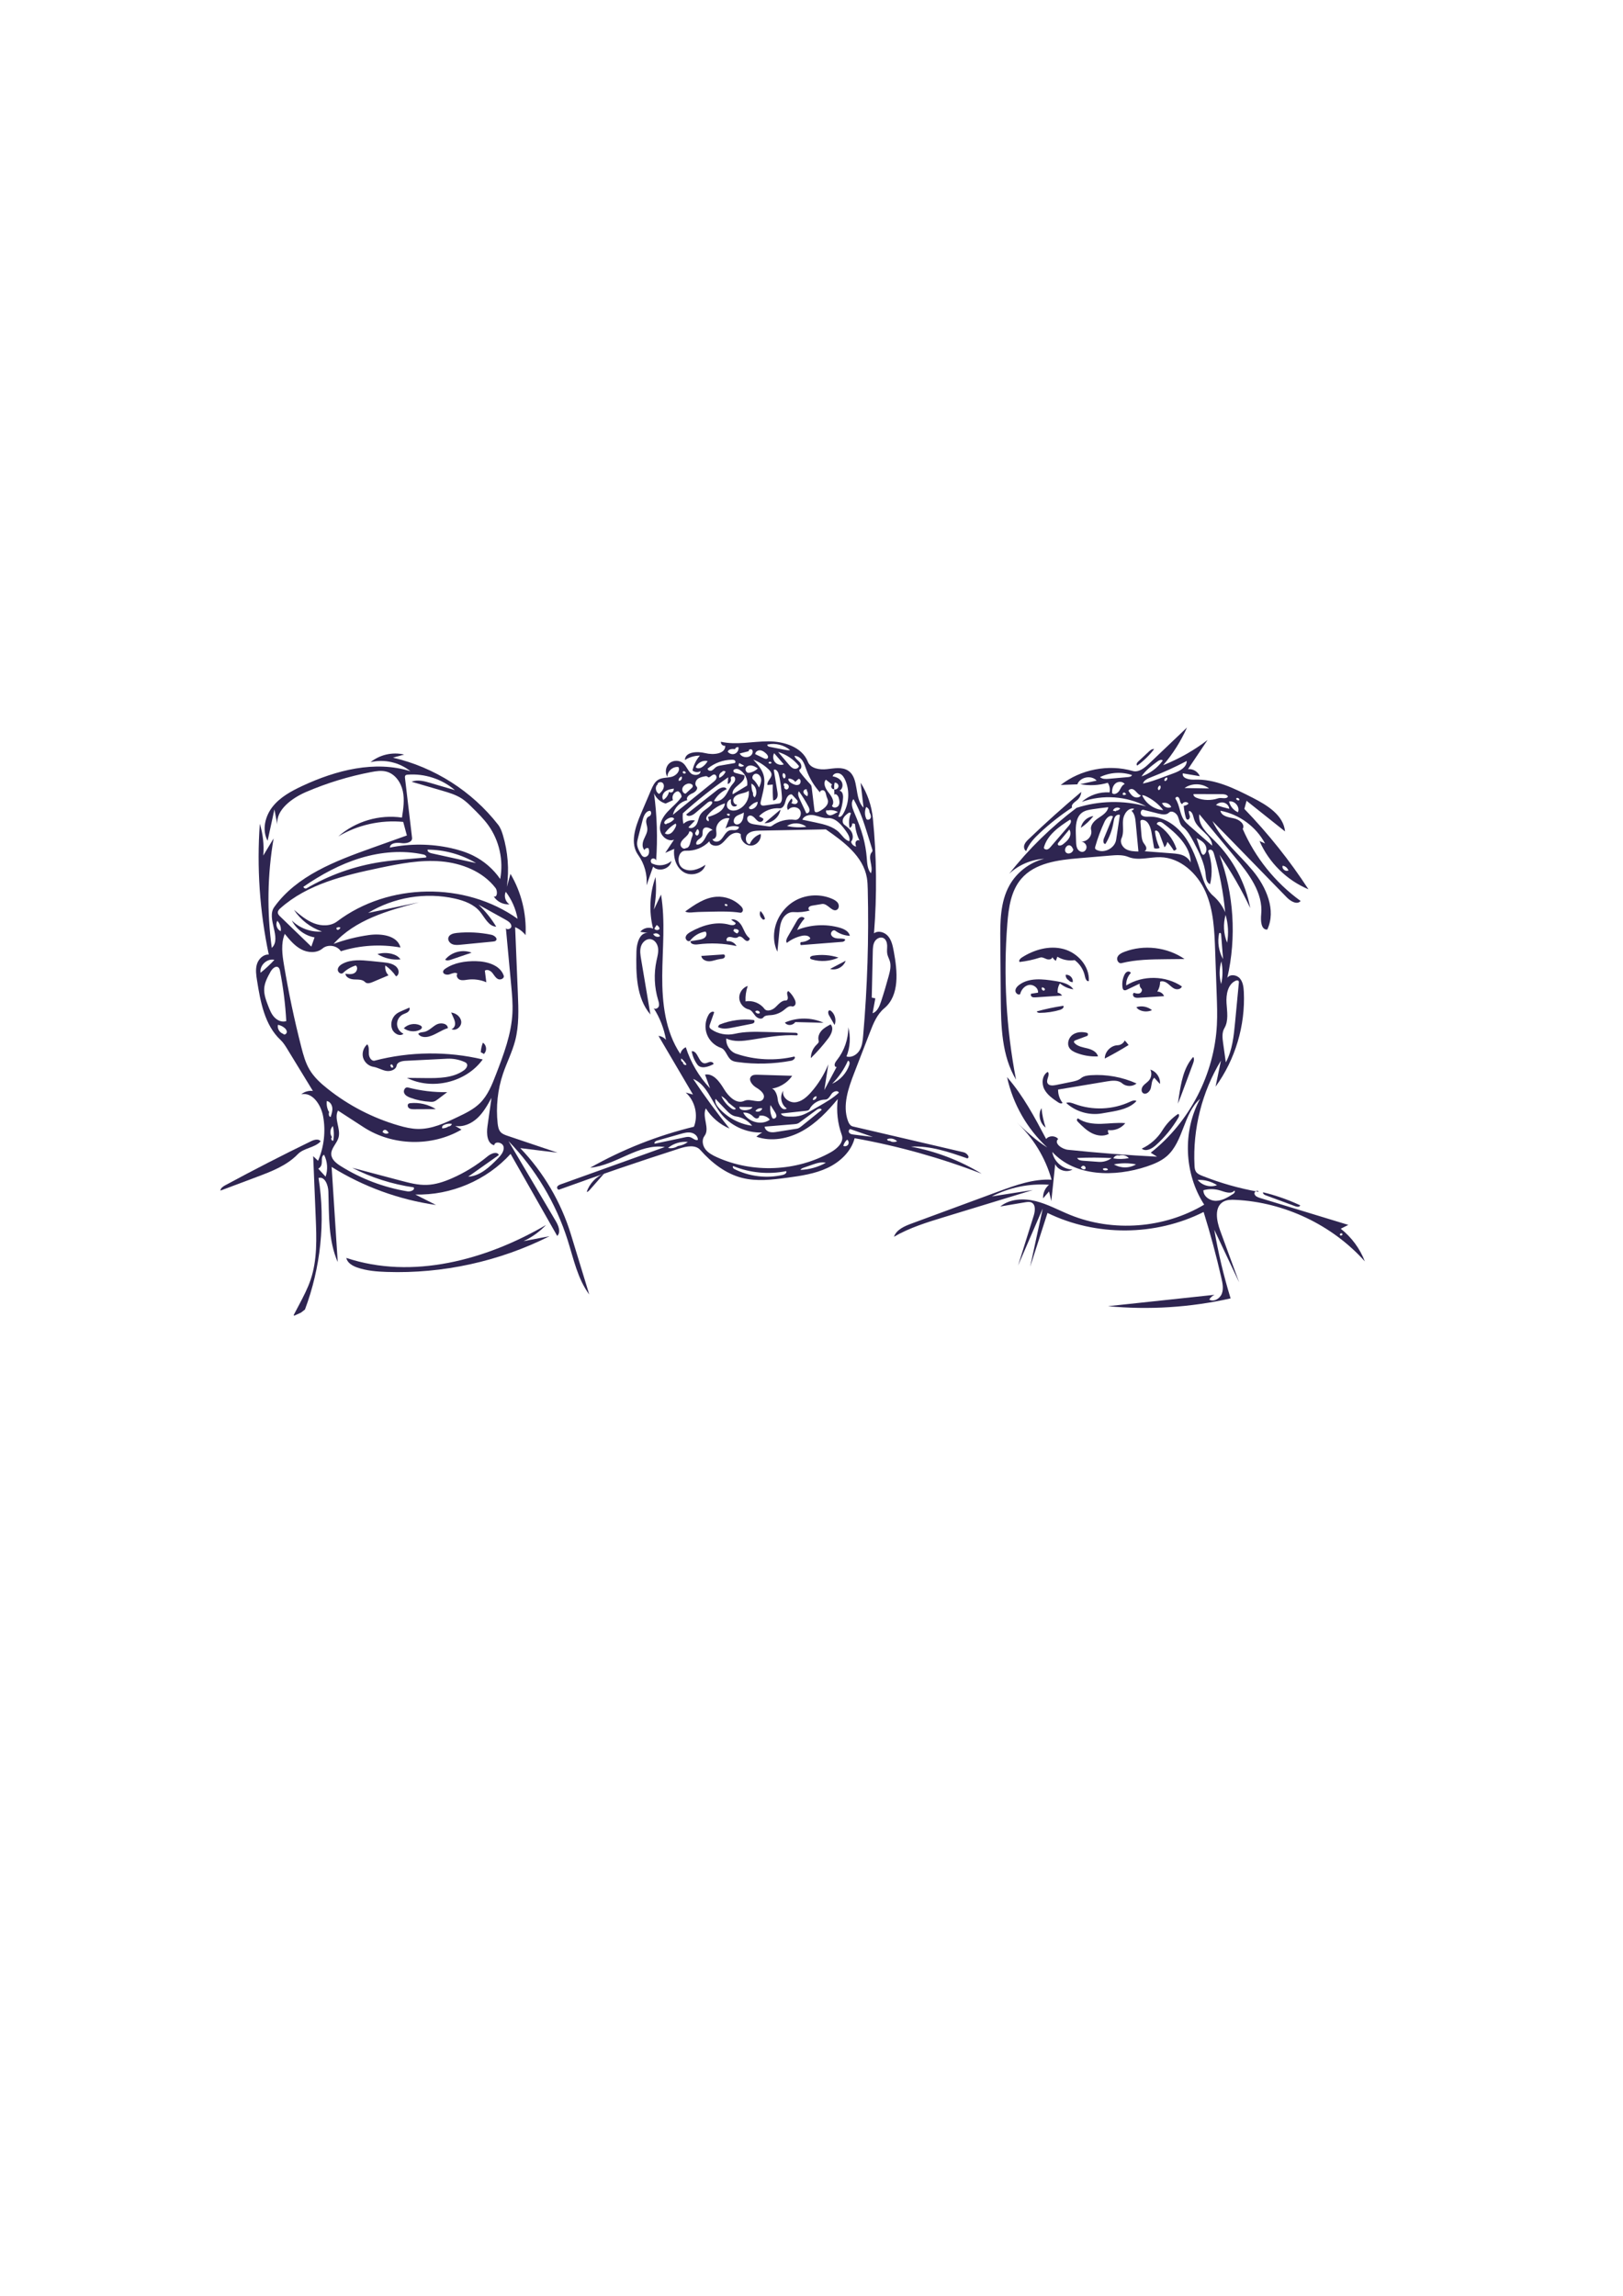 <?xml version="1.0" encoding="utf-8"?>
<!-- Generator: Adobe Illustrator 24.2.3, SVG Export Plug-In . SVG Version: 6.00 Build 0)  -->
<svg version="1.1" id="Lag_1" xmlns="http://www.w3.org/2000/svg" xmlns:xlink="http://www.w3.org/1999/xlink" x="0px" y="0px"
	 viewBox="0 0 595.28 841.89" style="enable-background:new 0 0 595.28 841.89;" xml:space="preserve">
<style type="text/css">
	.st0{fill:#2E2551;}
</style>
<path class="st0" d="M201.57,453.32c-18.41,9.26-39.16,13.81-59.75,13.11c-3.66-0.12-7.37-0.42-10.82-1.63
	c-1.75-0.61-3.61-1.69-3.98-3.51c24.21,8.06,51.21,0.78,73.25-12.08c-2.35,2.47-5.16,4.5-8.25,5.94
	C195.2,454.54,198.39,453.93,201.57,453.32z"/>
<path class="st0" d="M258.75,341.61c-2.23,0.33-4.3,1.57-5.65,3.37c-0.7,0.58-1.79-0.42-1.62-1.32c0.17-0.89,1.01-1.47,1.8-1.92
	c4.33-2.46,9.52-3.98,14.3-2.62c0.87,0.25,2.24,0.25,2.23-0.66c-0.55-0.4-1.09-0.8-1.64-1.21c1.61-0.47,3.18,0.94,3.98,2.42
	s1.31,3.21,2.64,4.24c0.51,0.4-0.17,1.27-0.81,1.16s-1.07-0.68-1.54-1.12c-0.47-0.44-1.25-0.76-1.73-0.33
	c-0.46,0.41-1.17,0.35-1.77,0.2s-1.24-0.35-1.82-0.14s-0.92,1.09-0.42,1.46c1.37-0.16,2.79,0.58,3.45,1.78
	c-4.7-1.01-9.57-1.21-14.33-0.59c-1.08,0.14-2.64-0.1-2.56-1.18c0.97-0.16,1.93-0.32,2.9-0.48c0.83-0.14,1.72-0.3,2.35-0.86
	C259.14,343.29,259.37,342.19,258.75,341.61 M269.43,340.57c-0.16,0.23-0.32,0.46-0.47,0.69c0.35,0.49,0.86,0.86,1.43,1.05
	c0.32-0.24,0.54-0.61,0.6-1.01c-0.28-0.46-0.87-0.71-1.39-0.6L269.43,340.57z"/>
<path class="st0" d="M288.92,343.52c1.08-1.87,2.16-3.75,3.24-5.62c0.32-0.56,0.67-1.15,1.24-1.46c0.57-0.31,1.42-0.2,1.69,0.39
	c-1.11,1.25-2.03,2.67-2.72,4.2c4.91-1.98,10.47-2.28,15.56-0.85c1.63,0.46,3.43,1.33,3.77,2.99c-1.91-0.06-3.8-0.73-5.34-1.87
	c-0.74-0.55-1.82,0.55-1.53,1.43c0.29,0.88,1.3,1.3,2.22,1.39c0.92,0.09,1.88-0.03,2.76,0.27c0.52,0.26-0.23,0.94-0.81,0.99
	c-5.09,0.4-10.18,0.8-15.27,1.2c-0.28-0.3-0.28-0.82,0.02-1.11c1.26-0.02,2.5-0.48,3.46-1.29c-0.35-1.14-1.92-1.26-3.08-1.01
	c-2.01,0.44-3.91,1.33-5.53,2.6C288.13,345.12,288.52,344.22,288.92,343.52z"/>
<path class="st0" d="M264.39,384.25c-2.34-0.8-4.28-2.7-5.13-5.02c-0.85-2.32-0.6-5.02,0.66-7.15c0.43-0.73,1.39-1.45,2.03-0.89
	c-0.52,1.48-1.04,2.95-1.56,4.43c-0.13,0.36-0.26,0.76-0.13,1.13c0.11,0.32,0.4,0.55,0.68,0.75c2.45,1.68,5.62,2.28,8.52,1.61
	c3.73-0.87,7.61-0.77,11.45-0.67c3.57,0.1,7.14,0.19,10.71,0.29c0.3,0.01,0.64,0.03,0.85,0.25c0.21,0.22,0.1,0.7-0.2,0.68
	c-5.6-0.32-11.17,0.76-16.71,1.63c-3.08,0.48-6.37,0.87-9.18-0.47c-0.21,2.39,1.38,4.83,3.65,5.6c6.82,2.32,14.29,2.68,21.3,1.02
	c0.69,0.43-0.3,1.37-1.1,1.53c-6.49,1.22-13.17,1.39-19.71,0.49c-0.75-0.1-1.52-0.23-2.16-0.63
	C266.61,387.73,266.33,384.91,264.39,384.25z"/>
<path class="st0" d="M285.82,342.03c-0.23,2.33-0.46,4.65-0.69,6.98c-1.15-2.34-1.47-5.04-1.1-7.62c0.66-4.65,3.62-8.93,7.74-11.19
	s9.31-2.46,13.59-0.52c0.79,0.36,1.59,0.82,2.03,1.58c0.43,0.76,0.35,1.87-0.38,2.33c-1.76,1.12-3.46-2.43-5.51-2.09
	c-1.14,0.19-2.28,0.38-3.42,0.57c-0.53,0.09-1.13,0.21-1.43,0.66c-0.3,0.45,0.04,1.26,0.56,1.12c-2,0.56-4.11,0.77-6.18,0.62
	c-1.7-0.13-3.27,1.11-4.06,2.62S285.98,340.34,285.82,342.03z"/>
<path class="st0" d="M384.27,393.07c1.05,0.98-0.68,2.81-0.08,4.11c0.47,1.01,1.91,0.95,3,0.73c1.95-0.4,3.89-0.8,5.84-1.19
	c1.23-0.25,2.51-0.53,3.47-1.34c0.96-0.81,2.29-1,3.54-1.09c5.74-0.39,11.58,0.66,16.82,3.03c-1.47,1.24-3.84,1.21-5.28-0.05
	c-1.46-1.28-3.67-1.03-5.59-0.71c-5.97,1-11.93,1.99-17.9,2.99c-0.04,1.74,0.55,3.49,1.62,4.86c-0.36,0.46-1.09,0.17-1.58-0.16
	c-1.97-1.32-4.02-2.73-5.11-4.84C381.94,397.29,382.23,394.27,384.27,393.07z"/>
<path class="st0" d="M254.44,334.54c-1.06,0.09-2.21,0.24-3.12-0.3c3.47-2.5,7.18-5.1,11.45-5.39c3.26-0.22,6.59,1.04,8.89,3.35
	c0.39,0.39,0.78,0.86,0.82,1.41c0.05,0.55-0.41,1.17-0.96,1.09c-3.45-0.52-6.95-0.45-10.44-0.38c-1.13,0.02-2.26,0.05-3.39,0.07
	C256.62,334.42,255.53,334.44,254.44,334.54 M266.37,332.22c0.18,0.24,0.57-0.17,0.41-0.42c-0.16-0.26-0.51-0.29-0.81-0.3
	c-0.35,0.2,0.01,0.87,0.37,0.69L266.37,332.22z"/>
<path class="st0" d="M80.84,436.61c0.06-0.93,0.98-1.54,1.81-1.98c10.37-5.61,20.87-10.99,31.47-16.15
	c1.15-0.56,2.79-0.99,3.48,0.08c-2.2,2.38-6.14,2.37-8.39,4.7c-4.02,4.16-9.63,6.32-15.06,8.35
	C89.72,433.28,85.28,434.95,80.84,436.61z"/>
<path class="st0" d="M413.41,362.9c-0.39,0.19-0.86,0.37-1.23,0.15c-0.31-0.18-0.41-0.57-0.46-0.92c-0.23-1.53-0.01-3.12,0.63-4.52
	c0.23-0.5,0.53-0.99,1.02-1.23c0.49-0.24,1.19-0.1,1.39,0.41c-1.16,1.21-1.78,2.91-1.69,4.58c6.11-3.81,14.45-3.67,20.42,0.36
	c-0.31,0.99-1.67,1.26-2.63,0.87c-0.96-0.39-1.67-1.22-2.48-1.86c-0.81-0.65-1.92-1.15-2.87-0.74c0.01,1.28-0.36,2.55-1.04,3.63
	c1.06-0.03,2.11,0.67,2.48,1.67c-3.07,0.2-6.13,0.39-9.2,0.59c-0.61,0.04-1.28,0.06-1.77-0.29c-0.5-0.36-0.61-1.25-0.06-1.53
	c0.69,0.22,1.44,0.43,2.11,0.17c0.67-0.26,1.08-1.23,0.56-1.73c-0.49-0.45-0.71-1.16-0.58-1.81
	C416.46,361.44,414.94,362.17,413.41,362.9z"/>
<path class="st0" d="M434.46,351.68c-2.28,0.02-4.56,0.05-6.84,0.07c-5.47,0.06-11,0.12-16.31,1.45c-1.05,0.26-1.88-1.18-1.47-2.18
	c0.4-1.01,1.48-1.56,2.49-1.95C419.53,346.29,428.09,347.3,434.46,351.68z"/>
<path class="st0" d="M387.82,350.83c-0.19,0.51-0.38,1.01-0.57,1.52c-0.52-0.35-0.96-0.81-1.29-1.34c-0.11,0.84-1.3,0.99-2.09,0.7
	c-0.79-0.29-1.61-0.82-2.42-0.56c-2.43,0.79-4.94,1.33-7.48,1.62c-0.43-0.49,0.17-1.21,0.71-1.57c4.53-2.95,10.19-4.58,15.42-3.18
	c5.22,1.4,9.62,6.37,9.25,11.76c-0.83,0.22-1.26-0.93-1.43-1.77c-0.46-2.35-1.83-4.51-3.76-5.92
	C391.99,352.44,389.69,351.99,387.82,350.83z"/>
<path class="st0" d="M273.44,367.23c2.56-0.48,5.34,0.6,6.9,2.68c0.94,1.25,2.97,0.52,4.1-0.57c1.13-1.08,2.26-2.53,3.83-2.46
	c0.68,0.03,0.8-0.97,0.6-1.63c-0.2-0.65-0.35-1.57,0.29-1.82c0.97,0.84,1.75,1.89,2.3,3.05c0.25,0.53,0.45,1.13,0.31,1.69
	c-0.14,0.57-0.74,1.05-1.3,0.88c-1.05-0.34-2.02,0.59-2.88,1.29c-1.37,1.12-3.09,1.8-4.85,1.92c-0.99,0.07-2.15,0.04-2.75,0.83
	c-0.7,0.93-2.22,0.31-2.96-0.58c-0.74-0.89-1.33-2.08-2.46-2.35c-1.88-0.45-3.36-2.25-3.43-4.18c-0.07-1.94,1.26-3.84,3.11-4.43
	C273.63,363.36,273.35,365.3,273.44,367.23 M277.11,371.06c0.24,0.57,1.04,0.8,1.55,0.46c0.16-0.86-1.38-1.29-1.69-0.47
	L277.11,371.06z"/>
<path class="st0" d="M379.84,365.74c-0.46,0.03-0.94,0.05-1.34-0.18c-0.39-0.23-0.59-0.83-0.27-1.16c0.83-0.13,1.66-0.25,2.49-0.38
	c0.2-1.66-1.63-3.08-3.28-2.83c-1.65,0.25-2.9,1.77-3.28,3.39c-0.75,0.44-1.74-0.41-1.73-1.28c0.01-0.87,0.67-1.6,1.36-2.12
	c3.61-2.74,8.66-2.16,13.13-1.45c2.52,0.4,5.32,0.97,6.77,3.06c-1.8-0.23-3.53-0.99-4.92-2.17c-0.65,1-0.94,2.22-0.83,3.4
	c0.65,0.13,1.24,0.51,1.61,1.06C386.31,365.31,383.07,365.53,379.84,365.74 M382.49,363.11c0.12,0.42,0.86,0.05,0.75-0.37
	c-0.1-0.42-0.6-0.6-1.02-0.68c-0.28,0.31-0.16,0.88,0.22,1.06L382.49,363.11z"/>
<path class="st0" d="M406.7,415.81c-1.92,1.02-4.32,0.7-6.26-0.28c-1.94-0.98-3.5-2.55-5.03-4.09c-0.18-0.18-0.36-0.37-0.41-0.61
	c-0.06-0.29,0.11-0.6,0.38-0.71c2.42,1.7,5.53,2.07,8.49,2c2.96-0.07,5.92-0.52,8.86-0.25c-1.46,1.88-3.96,2.88-6.31,2.53
	C406.29,414.88,406.39,415.42,406.7,415.81z"/>
<path class="st0" d="M398.77,378.78c0.35,0.23,0.36,0.83,0.02,1.08c-1.42,0.53-2.85,1.06-4.27,1.59c-0.26,0.1-0.56,0.24-0.61,0.52
	c-0.04,0.22,0.11,0.43,0.27,0.59c1.18,1.23,3.01,1.49,4.67,1.9c1.65,0.41,3.47,1.27,3.87,2.93c-2.65,0.13-5.33-0.3-7.81-1.25
	c-1.04-0.4-2.11-0.94-2.7-1.88c-0.98-1.56-0.25-3.79,1.26-4.84S396.99,378.29,398.77,378.78z"/>
<path class="st0" d="M391.05,404.46c1.01-0.43,2.16,0.02,3.19,0.4c6.49,2.41,13.95,2.1,20.22-0.83c0.76-0.35,1.68-0.74,2.37-0.27
	c-2.43,2.67-6.26,3.43-9.82,4.04c-0.97,0.17-1.95,0.33-2.92,0.5C399.47,409.1,394.51,407.64,391.05,404.46z"/>
<path class="st0" d="M395.06,293.42c-0.91,0.76-2.32,1.62-1.84,2.71c-4.16,2.74-8.09,5.83-11.74,9.23c-2.08,1.94-4.13,4.06-5.1,6.74
	c-0.76-0.43-0.95-1.5-0.66-2.32c0.29-0.82,0.94-1.46,1.57-2.07c6.23-5.98,12.66-11.75,19.28-17.3
	C396.51,291.56,395.95,292.68,395.06,293.42z"/>
<path class="st0" d="M297.39,388.03c0.01-1.85,0.81-3.68,2.15-4.96c0.41-0.39,0.91-0.87,0.74-1.41c-0.4-1.29,0.14-2.72,1.05-3.72
	c0.91-1,2.13-1.65,3.32-2.28c1.32,1.4,0.25,3.67-0.92,5.19C301.8,383.4,299.68,385.8,297.39,388.03z"/>
<path class="st0" d="M216.13,474.71l-6.74-22.06c-3.61-11.8-10.02-22.72-18.57-31.62c4.56,0.56,9.13,1.12,13.69,1.67
	c-6.1-2.06-12.2-4.11-18.31-6.17c-0.94-0.32-1.93-0.66-2.59-1.4c-0.75-0.84-0.95-2.02-1.08-3.14c-0.68-6.14,0-12.43,1.97-18.28
	c1.37-4.04,3.34-7.88,4.43-12.01c1.48-5.62,1.25-11.53,1.01-17.34c-0.33-8.12-0.67-16.24-1-24.36c1.5,0.62,2.82,1.64,3.82,2.92
	c0.41-7.81-1.54-15.73-5.53-22.46c-0.44,1.58-0.88,3.16-1.32,4.74c0.88-6.32,0.38-12.82-1.45-18.93c-0.41-1.36-0.89-2.73-1.77-3.85
	c-9.56-12.27-23.43-21.11-38.59-24.58c1.38-0.38,2.76-0.75,4.14-1.13c-4.24-1.03-8.94,0.03-12.33,2.78
	c5.04-1.2,10.6,0.07,14.62,3.33c-13.03-4.07-27.26-0.38-39.63,5.38c-4.05,1.89-8.12,4.1-10.9,7.6c-2.78,3.5-3.99,8.59-1.85,12.52
	c0.83-3.83,1.67-7.67,2.5-11.5c0.35,1.86,0.71,3.73,1.06,5.59c-0.58-5.38,5.33-9.74,10.58-12c7.64-3.28,15.64-5.72,23.81-7.28
	c1.87-0.36,3.83-0.66,5.67-0.16c3.15,0.85,5.28,3.94,5.97,7.13c0.69,3.19,0.19,6.5-0.31,9.72c-8.29-1.23-17.06,1.37-23.35,6.91
	c7.1-4.24,15.58-6.13,23.81-5.33l1.34,4.97c-4.31,1.54-8.62,3.08-12.93,4.62c-13.32,4.76-27.47,10.13-35.71,21.63
	c-3.04,4.25,2.9,11.39-0.91,14.98c-1.82-13.31-1.59-26.9,0.67-40.14c-1.26,2.09-2.52,4.19-3.79,6.28c0.33-3.92-0.11-7.9-1.27-11.65
	c-1.14,16.03-0.04,32.23,3.29,47.96c-2.02-0.13-3.77,1.61-4.35,3.54c-0.58,1.94-0.27,4.01,0.05,6.01
	c1.25,7.86,2.81,16.33,8.61,21.76c1.04,0.97,1.79,2.2,2.53,3.41c3.11,5.1,6.23,10.2,9.34,15.29c-1.51-0.2-3.09,0.26-4.26,1.23
	c4.15-0.9,7.24,3.9,8.01,8.07c1,5.46,0.34,11.22-1.86,16.31c-0.59-0.56-1.18-1.13-1.78-1.69c0.31,7.46,0.61,14.92,0.92,22.37
	c0.32,7.69,0.61,15.58-1.84,22.87c-1.08,3.23-2.68,6.27-4.27,9.29c-0.66,1.25-1.32,2.5-1.97,3.74c0.06,0.08,0.12,0.16,0.17,0.24
	c0.86-0.4,1.72-0.8,2.59-1.18c0.06-0.05,0.11-0.1,0.17-0.15c0.4-0.33,0.8-0.65,1.21-0.95c5.74-15.31,7.56-32.1,4.98-48.25
	c2.3-0.65,3.54,2.62,3.61,5c0.27,8.75-0.08,17.84,3.43,25.86c-0.75-11.63-1.5-23.27-2.24-34.9c11.61,7.24,24.75,12.03,38.3,13.96
	c-2.54-1.28-5.08-2.56-7.62-3.84c13.06,0.37,26.18-5.22,34.96-14.9c5.7,10.03,11.4,20.06,17.1,30.09c1.41-1.38,0.48-3.75-0.53-5.45
	c-5.78-9.78-11.57-19.56-17.35-29.34c9.94,10.23,17.44,22.81,21.74,36.41C210.39,461.66,211.85,468.96,216.13,474.71z
	 M147.18,309.17c1.69,0.26,4.15-0.25,3.95-1.95c-0.86-7.29-1.72-14.58-2.58-21.87c-0.04-0.35-0.07-0.75,0.18-1.01
	c0.19-0.2,0.49-0.23,0.77-0.26c6.23-0.49,12.63,1.6,17.36,5.68c-3.01-0.88-6.01-1.77-9.01-2.65c-2.26-0.66-4.72-1.32-6.9-0.44
	c3.74,1.09,7.49,2.18,11.23,3.28c2.5,0.73,5.04,1.48,7.22,2.91c1.47,0.96,2.72,2.2,3.97,3.44c2.01,1.99,4.04,4,5.7,6.29
	c4.06,5.62,5.68,12.94,4.39,19.75c-2.49-3.61-5.9-6.58-9.82-8.54c-2.57-1.29-5.34-2.14-8.14-2.77c-7.38-1.65-15.11-1.72-22.52-0.21
	C143.07,309.11,145.49,308.91,147.18,309.17z M174.61,316.5c-5.44-1.19-10.87-2.39-16.31-3.58c-0.73-0.16-1.67-0.63-1.46-1.35
	C163.06,311.6,169.26,313.33,174.61,316.5z M132.21,314.66c7.51-2.28,15.59-2.98,23.25-1.27c0.54,0.12,1.2,0.72,0.76,1.06
	c-2.28,0.2-4.57,0.4-6.85,0.6c-3.22,0.28-6.44,0.56-9.63,1.05c-9.65,1.46-19.01,4.78-27.42,9.72c-0.44,0.1-0.93-0.18-1.06-0.61
	C117.73,320.75,124.7,316.94,132.21,314.66z M102.85,333.06c9.86-8.81,23.37-12.07,36.32-14.78c7.45-1.56,15.03-3.05,22.62-2.4
	s15.28,3.7,19.93,9.72c0.89,1.16,0.68,3.71-0.65,3.1c1.19,1.94,3.52,3.11,5.79,2.92c-1.5-0.91-2.12-3.02-1.36-4.6
	c2.2,2.9,3.7,6.32,4.34,9.91c-19.24-13.68-47.35-13.28-66.18,0.96c-2.37,1.79-5.72,1.77-8.49,0.7s-5.09-3.03-7.35-4.95
	c2.41,3.69,6.09,6.53,10.26,7.95c-4.03,0.33-8.17-1.19-11.04-4.04c1.61,3.21,4.79,5.58,8.33,6.2c-0.39,1.13-0.79,2.25-1.18,3.38
	c-3.8-3.67-7.61-7.35-11.41-11.02c-0.42-0.4-0.86-0.87-0.88-1.44C101.86,334.01,102.37,333.48,102.85,333.06z M124.88,340.22
	c-0.25,0.37-0.57,0.77-1.01,0.77c-0.44,0-0.68-0.78-0.25-0.86l-0.02,0.09C123.95,339.92,124.53,339.92,124.88,340.22z
	 M101.75,337.64l0.16,0.26c0.85,0.96,1.25,2.31,1.05,3.57C101.56,340.86,100.91,338.91,101.75,337.64z M100.64,351.99
	c-1.56,1.7-3.26,3.28-5.07,4.72C95.12,354.01,97.98,351.35,100.64,351.99z M98.36,368.85c-0.79-2.05-1.6-4.19-1.45-6.39
	c0.15-2.2,1.26-4.22,2.33-6.14c0.61-1.1,1.93-2.35,2.89-1.54c0.36,0.31,0.48,0.81,0.57,1.27c1.19,6.07,1.96,12.22,2.3,18.39
	c-1.52,0.53-3.25-0.2-4.35-1.38C99.54,371.9,98.94,370.35,98.36,368.85z M103.9,379.25l0.09-0.1c-1.4-0.37-2.36-1.93-2.06-3.34
	c0.88,0.15,1.72,0.54,2.4,1.11c0.48,0.39,0.9,0.94,0.86,1.56C105.15,379.09,104.39,379.62,103.9,379.25z M113.54,392.26
	c-1.52-2.55-2.3-5.46-3.04-8.34c-2.54-9.91-4.65-19.93-6.34-30.02c-0.64-3.82-1.19-7.87,0.29-11.44c1.75,2.15,3.57,4.36,6.01,5.66
	c2.45,1.31,5.71,1.49,7.83-0.3c1.96-1.65,5.33-1.15,6.72,1.01c7.04-2.21,14.61-2.68,21.87-1.37c-1.11-4.43-7.06-5.21-11.58-4.57
	c-4.41,0.62-8.75,1.71-12.94,3.24c7.83-8.83,19.94-12.24,31.35-15.24c-6.23,1.3-12.47,2.6-18.7,3.89
	c9.42-5.75,21.11-7.68,31.87-5.25c3.42,0.77,6.91,2.07,9.15,4.77c1.79,2.17,3.16,5.41,5.97,5.52c-1.78-2.96-3.97-5.68-6.48-8.05
	c3.32,1.84,6.65,3.69,9.97,5.53c0.97,0.54,2.08,1.29,2.07,2.4c-0.01,1.11-2.12,1.48-2.04,0.37c0.65,7.03,1.31,14.06,1.96,21.09
	c0.32,3.43,0.64,6.86,0.47,10.3c-0.38,7.76-3.2,15.17-5.99,22.43c-1.47,3.82-3.02,7.77-5.93,10.65c-2.3,2.27-5.27,3.7-8.19,5.09
	c-4.62,2.2-9.45,4.46-14.57,4.37c-2.4-0.04-4.76-0.6-7.07-1.27c-9.45-2.74-18.35-7.34-26.04-13.46
	C117.63,397.27,115.19,395.04,113.54,392.26z M165.73,412.15c-0.13,0.49-0.59,0.88-1.1,0.93l-0.04-0.06
	c-0.69,0.49-1.53,0.75-2.38,0.76c-0.14-0.36-0.03-0.81,0.27-1.05C163.45,412.14,164.63,411.93,165.73,412.15z M142.57,415.44
	c-0.6,0.43-1.52,0.36-2.04-0.17l-0.08,0.07c-0.33-0.46,0.32-1.11,0.88-1C141.88,414.45,142.25,414.97,142.57,415.44z M119.42,431.49
	c-0.9-0.98-1.8-1.95-2.7-2.93c0.59-0.29,1.04-0.85,1.2-1.49c0.32-1.27-0.25-3.06,0.94-3.61
	C120.12,425.92,120.33,428.89,119.42,431.49z M120.72,407.65l-0.15-0.01c-0.62-1.19-0.86-2.56-0.7-3.89c1.13,0.2,1.89,1.36,2.01,2.5
	s-0.25,2.27-0.62,3.36C120.5,409.47,120.51,408.39,120.72,407.65z M122.09,412.93c0.43,1.76,0.47,3.61,0.12,5.39
	c-0.5,0.12-0.85-0.6-0.66-1.08l0.23-0.21C120.88,415.84,121.02,413.98,122.09,412.93z M182.58,424.86
	c-3.04,3.12-6.52,6.41-10.87,6.65c3.76-2.65,7.51-5.31,11.27-7.96c-0.68-1.47-2.9-0.55-4.15,0.49c-3.97,3.29-8.41,6.02-13.14,8.08
	c-2.91,1.27-5.98,2.29-9.16,2.39c-3.21,0.11-6.37-0.72-9.47-1.54c-5.96-1.58-11.93-3.16-17.89-4.74c7.05,3.62,14.71,6.05,22.55,7.18
	c0.63,0.96-1.13,1.66-2.27,1.48c-8.66-1.44-17.03-4.61-24.47-9.27c-1.61-1.01-3.34-2.35-3.47-4.24c-0.16-2.29,2.05-4.03,2.66-6.24
	c0.89-3.23-1.77-6.92-0.2-9.88c3.14,2.04,6.29,4.08,9.43,6.12c10.56,6.85,24.99,7.2,35.86,0.86c-0.77-0.45-1.53-0.91-2.3-1.36
	c2.96,0.53,6-0.86,8.19-2.92c2.19-2.06,3.67-4.74,5.12-7.37c-0.49,3.48-0.99,6.97-1.48,10.45c-0.38,2.68-0.16,6.31,2.47,6.94
	c0.22-1.66,3.15-1.08,3.44,0.56S183.75,423.66,182.58,424.86z"/>
<path class="st0" d="M432.06,408.51c0.51-0.03,0.47,0.79,0.21,1.23c-2.22,3.82-5.05,7.28-8.34,10.23c-1.44,1.29-3.68,2.5-5.15,1.24
	c3.12-1.44,5.8-3.82,7.59-6.75C427.82,412.11,429.77,410.06,432.06,408.51z"/>
<path class="st0" d="M276.44,374.05c0.36,0.14,0.38,0.68,0.12,0.97c-0.26,0.29-0.66,0.38-1.04,0.45c-2.25,0.45-4.5,0.9-6.76,1.34
	c-1.69,0.34-3.5,0.66-5.08-0.02c-0.56,0.03-0.16-0.89,0.36-1.1C267.95,374.12,272.26,373.55,276.44,374.05z"/>
<path class="st0" d="M432,404.73c0.13-0.84,0.26-1.68,0.39-2.52c0.8-5.2,1.74-10.71,5.26-14.63c0.49,0.72,0.21,1.69-0.1,2.51
	c-1.33,3.57-2.66,7.14-3.99,10.71C433.06,402.12,432.57,403.44,432,404.73z"/>
<path class="st0" d="M405.21,388.18c-0.01-2.51,2.22-4.81,4.72-4.88c1.1-0.03,2.16-0.75,2.6-1.76c0.5,0.53,0.98,1.09,1.42,1.68
	C411.11,384.99,408.19,386.64,405.21,388.18z"/>
<path class="st0" d="M307.55,351.16c-3.03,1.38-6.57,1.63-9.76,0.68c-0.26-0.08-0.55-0.19-0.65-0.45c-0.18-0.49,0.48-0.83,0.99-0.92
	C301.26,349.94,304.52,350.18,307.55,351.16z"/>
<path class="st0" d="M419.19,400.81c-0.77-0.62-0.52-1.89,0.11-2.65c0.63-0.76,1.54-1.25,2.16-2.01c0.87-1.07,1.06-2.66,0.47-3.9
	c2.2,0.65,3.76,2.99,3.52,5.26c-0.7-0.77-1.4-1.53-2.1-2.3c-0.99,0.94-0.91,2.5-1.25,3.82
	C421.77,400.34,420.25,401.67,419.19,400.81z"/>
<path class="st0" d="M291.69,374.81c-0.52,0.75-1.49,1.17-2.4,1.04c-0.57-0.08-1.11-0.38-1.41-0.87c4.46-1.97,9.76-1.94,14.2,0.08
	C298.62,374.97,295.16,374.89,291.69,374.81z"/>
<path class="st0" d="M464.19,438.32c-0.5-0.18-1.11-0.61-0.9-1.09c4.68,1.13,9.24,2.73,13.59,4.78c-0.14,0.66-1.1,0.59-1.73,0.36
	C471.5,441.02,467.84,439.67,464.19,438.32z"/>
<path class="st0" d="M253.7,385.49c2.31-0.28,2.48,4.43,4.81,4.44c0.62,0,1.18-0.37,1.79-0.5s1.43,0.17,1.41,0.79
	c-1.91,1.03-4.64,1.91-5.93,0.17C254.72,388.95,254,387.26,253.7,385.49z"/>
<path class="st0" d="M265.58,350.06c0.46,0.2,0.37,0.93-0.02,1.24c-0.39,0.3-0.93,0.32-1.42,0.38c-1.32,0.16-2.56,0.75-3.88,0.82
	c-1.32,0.07-2.87-0.63-3.04-1.95c2.62-0.18,5.25-0.36,7.87-0.53C265.25,350,265.42,349.99,265.58,350.06z"/>
<path class="st0" d="M221.64,430.28c-1.77,2.02-3.55,4.03-5.32,6.05c-0.31,0.35-0.67,0.73-1.14,0.77
	C216.21,434.03,218.64,431.47,221.64,430.28z"/>
<path class="st0" d="M388.85,370.31c-2.44,0.73-4.98,1.11-7.53,1.12c-0.43,0-1-0.13-1.02-0.55c3.19-0.88,6.43-1.56,9.7-2.05
	C390.41,369.44,389.56,370.1,388.85,370.31z"/>
<path class="st0" d="M417.37,279.35c1.34-1.25,2.68-2.51,4.02-3.76c0.54-0.5,1.2-1.04,1.92-0.89c-1.74,2.29-3.82,4.32-6.15,6.01
	C416.62,280.53,416.96,279.73,417.37,279.35z"/>
<path class="st0" d="M422.52,370.44c-1.29,0.57-2.8,0.62-4.12,0.12c-0.64-0.24-1.26-0.63-1.6-1.22
	C418.72,368.7,420.96,369.14,422.52,370.44z"/>
<path class="st0" d="M304.29,370.52c0.23-0.01,0.45,0.14,0.62,0.29c1.4,1.22,1.9,3.36,1.19,5.07c-0.69-1.2-1.37-2.41-2.06-3.61
	C303.7,371.65,303.58,370.55,304.29,370.52L304.29,370.52z"/>
<path class="st0" d="M304.46,355.32c1.91-0.98,3.82-1.99,5.71-3.01C309.45,354.58,306.74,356.01,304.46,355.32z"/>
<path class="st0" d="M381.99,406.36c0.24,2.42,0.76,4.82,1.53,7.13C381.35,411.93,380.65,408.66,381.99,406.36z"/>
<path class="st0" d="M392,359.47c-0.72-0.36-1.19-1.19-1.13-1.99c1.44-0.23,2.87,1.26,2.57,2.69c-0.55-0.01-1.09-0.24-1.46-0.64
	L392,359.47z"/>
<path class="st0" d="M279.68,337.01c-0.93-0.6-1.28-1.95-0.76-2.93c0.78,0.76,1.36,1.74,1.65,2.8c-0.11,0.38-0.7,0.5-0.94,0.18
	L279.68,337.01z"/>
<path class="st0" d="M280.37,301.87c1.97-1.67,3.94-3.34,5.91-5.01C285.85,299.65,283.19,301.9,280.37,301.87z"/>
<path class="st0" d="M401.03,299.27c-1.29,1.66-2.85,3.12-4.59,4.29C396.83,301.35,398.79,299.51,401.03,299.27z"/>
<path class="st0" d="M133.91,360.14c-0.96-1.03-2.58-0.91-3.99-0.97c-1.41-0.05-3.13-0.7-3.22-2.1c1.11,0.17,2.32,0.32,3.29-0.23
	s1.41-2.12,0.5-2.79c-1.75,0.53-3.37,1.49-4.69,2.75c-0.73,0.66-1.98-0.28-1.91-1.26c0.07-0.98,0.94-1.7,1.81-2.15
	c3.1-1.63,6.82-1.32,10.31-0.97c1.5,0.15,3.01,0.3,4.51,0.46c2.01,0.2,4.31,0.58,5.35,2.32c0.57,0.95,0.43,2.46-0.61,2.84
	c-1.05-1.55-2.38-2.91-3.92-3.98c-0.22,1.29,0.22,2.68,1.16,3.6c-1.95,0.83-3.9,1.65-5.85,2.48
	C135.75,360.52,134.58,360.85,133.91,360.14z"/>
<path class="st0" d="M177.83,355.95c0.18,1.42,0.36,2.83,0.54,4.25c-2.15-0.92-4.56-1.25-6.88-0.94c-0.94,0.13-1.92,0.35-2.81,0.02
	c-0.89-0.33-1.52-1.52-0.91-2.25c-0.83-0.6-1.95-0.04-2.92,0.28s-2.46-0.05-2.33-1.06c0.06-0.45,0.46-0.78,0.84-1.04
	c3.23-2.19,7.28-2.81,11.18-2.74c4.09,0.07,8.89,1.43,10.21,5.3c0.34,0.99-1.16,1.73-2.1,1.26c-0.94-0.46-1.43-1.49-2.09-2.29
	S178.66,355.33,177.83,355.95z"/>
<path class="st0" d="M164.28,377.01c-2.48,0.75-4.57,2.49-7.08,3.12c-1.37,0.34-3.07,0.19-3.81-1.01c0.54-0.6,1.46-0.55,2.25-0.72
	c1.7-0.37,2.91-1.86,4.45-2.69S164.16,375.27,164.28,377.01z"/>
<path class="st0" d="M134.72,382.95c0.75,0.98,0.5,2.36,0.57,3.59s0.97,2.71,2.16,2.4c12.9-3.35,26.62-3.5,39.6-0.43
	c-6.08,8.4-18.53,11.42-27.79,6.76c2.27,0.02,4.53,0.05,6.8,0.07c4.87,0.05,10.1,0,14.06-2.82c0.84-0.6,1.65-1.73,1.03-2.55
	c-0.2-0.26-0.51-0.41-0.81-0.55c-1.98-0.88-4.17-1.28-6.33-1.18c-5.08,0.26-10.17,0.51-15.25,0.77c-1.35,0.07-3.05,0.43-3.29,1.75
	c-0.29,1.59-2.31,2.23-3.9,1.93c-1.59-0.3-3.01-1.21-4.61-1.47c-1.78-0.29-3.32-1.68-3.8-3.41
	C132.7,386.08,133.33,384.1,134.72,382.95 M143.4,390.98c-0.28,0.37,0.51,0.74,0.82,0.39c-0.05-0.41-0.16-0.9-0.56-1.03
	s-0.7,0.64-0.29,0.66L143.4,390.98z"/>
<path class="st0" d="M150.6,402.58c-0.95-0.34-1.97-0.83-2.36-1.76c-0.4-0.93,0.37-2.29,1.35-2.04c4.71,1.23,9.58,1.81,14.44,1.72
	c-1.12,0.85-2.24,1.7-3.36,2.55c-0.51,0.39-1.05,0.79-1.68,0.94c-0.39,0.09-0.79,0.08-1.19,0.05
	C155.35,403.92,152.91,403.42,150.6,402.58z"/>
<path class="st0" d="M143.81,377.35c-0.72-1.92-0.06-4.27,1.56-5.54c0.65-0.51,1.41-0.84,2.17-1.17c0.87-0.38,1.75-0.76,2.62-1.14
	c0.28,0.59-0.1,1.3-0.64,1.68c-0.53,0.37-1.19,0.53-1.77,0.83c-1.31,0.67-2.17,2.14-2.12,3.61c0.05,1.47,1.01,2.88,2.37,3.46
	C146.66,380.27,144.43,379.02,143.81,377.35z"/>
<path class="st0" d="M172.97,349.35c-2.5,0.85-5.01,1.7-7.51,2.56c-0.72,0.25-1.58,0.47-2.19,0.01
	C165.5,349.12,169.64,348.02,172.97,349.35z"/>
<path class="st0" d="M181.89,344.91c-0.26,0.28-0.68,0.33-1.06,0.37c-3.97,0.39-7.93,0.77-11.9,1.16c-1.01,0.1-2.07,0.19-3.01-0.19
	c-0.94-0.38-1.72-1.38-1.48-2.36c0.3-1.23,1.82-1.64,3.08-1.77c4.22-0.43,8.51-0.2,12.67,0.66
	C181.28,343,182.66,344.1,181.89,344.91z"/>
<path class="st0" d="M165.58,377.37c0.82-0.19,1.32-1.08,1.34-1.92c0.02-0.84-0.33-1.64-0.67-2.41c-0.26-0.58-0.52-1.16-0.78-1.74
	c1.8,0.21,3.57,1.59,3.7,3.4S167.17,378.24,165.58,377.37z"/>
<path class="st0" d="M177.63,386.53c-0.43-0.22-0.86-0.44-1.29-0.66c0.07-1.2,0.33-2.38,0.77-3.5c1.3,0.78,1.58,2.82,0.54,3.92
	L177.63,386.53z"/>
<path class="st0" d="M138.44,349.87c1.68-0.49,3.49-0.52,5.19-0.1c1.27,0.32,2.55,0.94,3.25,2.05
	C143.95,352.11,140.94,351.41,138.44,349.87L138.44,349.87z"/>
<path class="st0" d="M154.71,376.6c0.13,0.49-0.37,0.91-0.83,1.11c-1.86,0.82-4.15,0.57-5.78-0.63c1.5-1.56,4.02-2.01,5.98-1.09
	C154.35,376.12,154.63,376.3,154.71,376.6z"/>
<path class="st0" d="M149.89,404.71c0.19-0.12,0.42-0.15,0.64-0.17c3.24-0.33,6.58,0.46,9.33,2.19c-2.66,0.01-5.31,0.03-7.97,0.04
	c-0.65,0-1.35-0.01-1.88-0.4C149.5,405.98,149.34,405.06,149.89,404.71z"/>
<path class="st0" d="M425.61,314.34c-3.96-0.09-8.12,1.4-11.78-0.1c-2.08-0.85-4.43-0.68-6.67-0.49c-3.8,0.32-7.59,0.64-11.39,0.96
	c-7.67,0.65-16.17,1.7-21.18,7.54c-3.8,4.43-4.66,10.61-5.12,16.42c-1.51,19.11-0.44,38.42,3.19,57.25
	c-5.28-8.79-5.51-19.61-5.6-29.86c-0.06-7.04-0.12-14.08-0.17-21.11c-0.06-6.89-0.03-14.12,3.29-20.16
	c2.67-4.86,7.42-8.52,12.8-9.87c-4.74,0.27-9.37,2.25-12.83,5.5c7.15-9.09,15.48-17.24,24.72-24.18c8.21-2.64,17.2-2.83,25.52-0.55
	c-7.18-3.77-15.95-4.39-23.58-1.65c2.73-2.46,6.48-3.73,10.14-3.45c0.28-1.2,0.04-2.51-0.64-3.54c-3.26,0.97-6.75,1.15-10.09,0.52
	c2-0.44,4.01-0.88,6.01-1.32c-1.94-2.14-6.1-1.33-7.09,1.38c-2.03,0.07-4.06,0.15-6.09,0.22c7.33-5.73,17.45-7.69,26.39-5.13
	c2.19,0.63,4.31-1.07,5.96-2.64c4.66-4.43,9.31-8.87,13.97-13.3c-2.23,5-5.18,9.67-8.75,13.82c5.82-2.31,11.32-5.43,16.29-9.24
	c-2.39,3.57-4.79,7.14-7.18,10.7c1.79-0.21,3.66,0.9,4.33,2.58c-2.08-0.35-4.16-0.7-6.24-1.05c-0.37,1.84,2.37,2.39,4.25,2.31
	c7.55-0.32,14.66,3.21,21.39,6.65c5.32,2.72,11.31,6.39,11.86,12.34c-4.7-3.75-9.41-7.49-14.11-11.24
	c-0.27,0.99-0.54,1.99-0.81,2.98c8.75,9.05,16.64,18.93,23.51,29.48c-7.94-3.31-14.51-9.79-17.94-17.69
	c0.67,0.29,1.34,0.58,2.02,0.88c-3.3-6.17-9.5-10.71-16.38-12c0.38,1.97,2.92,2.41,4.89,2.78c1.97,0.37,4.32,2.17,3.3,3.89
	c4.55,10.49,11.97,19.72,21.24,26.42c-1.27,1.53-3.7,0.11-5.08-1.32c-9.08-9.33-18.17-18.65-27.25-27.98
	c3.37,7.08,9.78,12.14,14.77,18.18c4.99,6.04,8.68,14.52,5.33,21.61c-2.3,0.15-2.46-3.28-2.23-5.58c0.79-7.87-4.56-14.89-9.62-20.98
	c-4.36-5.25-8.71-10.49-13.07-15.74c-0.56,3.87,2.85,7.01,5.63,9.77c6.7,6.65,11.31,15.37,13.04,24.65
	c-3.21-6.81-6.99-13.36-11.28-19.55c5.28,14.34,6.29,30.22,2.87,45.12c1-1.45,3.42-1.13,4.59,0.2c1.16,1.33,1.38,3.22,1.47,4.98
	c0.59,12.31-3.13,24.78-10.37,34.74c0.66-3.19,1.32-6.38,1.98-9.57c-6.95,11.48-10.38,25.06-9.7,38.47c0.04,0.76,0.1,1.56,0.5,2.21
	c0.51,0.83,1.48,1.25,2.39,1.61c6.65,2.64,13.57,4.6,20.63,5.84c-0.23-0.85-1.73-0.11-1.52,0.75c0.21,0.86,1.18,1.25,2.03,1.51
	c10.79,3.29,21.59,6.58,32.38,9.87c-0.92,0.47-1.85,0.93-2.77,1.4c3.94,3.11,7.03,7.29,8.84,11.98c-12-13.39-29.49-21.7-47.45-22.56
	c-1.56-0.08-3.23-0.07-4.57,0.74c-3.28,2-2.37,6.93-1.05,10.54c2.32,6.33,4.64,12.66,6.96,18.99c-3.04-6.44-6.08-12.89-9.12-19.33
	c1.45,8.51,3.45,16.93,5.99,25.19c-14.72,3.32-29.96,4.28-44.98,2.86c13.03-1.39,26.06-2.79,39.1-4.18
	c-0.81,0.36-1.51,0.98-1.95,1.75c1.66,0.98,3.91-0.34,4.6-2.14c0.69-1.8,0.29-3.81-0.14-5.68c-1.86-8.18-4.04-16.29-6.53-24.3
	c-17.67,8.9-39.49,9.03-57.26,0.35c-2.13,6.6-4.25,13.2-6.38,19.8c1.54-7.14,3.09-14.28,4.63-21.42c-3.01,6.97-6.02,13.93-9.04,20.9
	c1.91-6.08,3.81-12.15,5.72-18.23c0.54-1.73,0.82-4.11-0.82-4.88c-0.69-0.32-1.5-0.2-2.25-0.08c-3.06,0.52-6.12,1.03-9.18,1.55
	c3.53-2.84,8.56-3.06,12.96-1.97c4.39,1.09,8.41,3.32,12.6,5.03c15.8,6.43,34.58,5,49.23-3.74c-7.39-11.4-7.99-26.87-1.5-38.81
	c-6.17,5.41-6.04,15.68-12.23,21.06c-2.08,1.8-4.69,2.87-7.3,3.75c-11.75,3.93-26.33,3.81-34.69-5.33c0.55,3.52,3.86,6.39,7.42,6.45
	c-2.15,1.27-5.29,0.3-6.35-1.96c-0.47,4.51-0.95,9.03-1.42,13.54c-0.28-1.18-0.56-2.36-0.83-3.54c-0.73,0.85-1.46,1.69-2.19,2.54
	c-0.11-1.88,0.72-3.8,2.19-4.99c-7.21-0.53-14.56,0.97-20.99,4.28c5.02-0.79,10.05-1.57,15.07-2.36c-10.81,3.3-21.61,6.6-32.42,9.9
	c-6.37,1.94-12.79,3.91-18.55,7.25c0.93-2.62,3.84-3.88,6.45-4.84c10.64-3.93,21.28-7.85,31.93-11.78
	c6.27-2.31,12.76-4.66,19.43-4.3c-2.26-8.12-6.84-15.58-13.06-21.27c3.62,3.4,7.27,6.83,11.49,9.46
	c-7.4-6.83-12.62-15.97-14.75-25.81c5.9,6.75,10.14,14.76,14.33,22.69c1.05-1.32,3.35-1.32,4.41-0.01
	c-1.69,1.54,1.35,3.74,3.62,3.97c10.86,1.13,21.75,1.97,32.65,2.53c-0.77-0.49-1.54-0.98-2.31-1.47
	c14.26-11.23,23.34-28.79,24.26-46.91c0.19-3.66,0.06-7.33-0.07-10.99c-0.19-5.38-0.38-10.76-0.57-16.14
	c-0.26-7.33-0.56-14.87-3.51-21.59S432.95,314.51,425.61,314.34 M433.83,303.24c-1.11-0.88-1.25-2.48-1.79-3.79
	s-2.28-2.45-3.29-1.45c-0.96,0.95-2.53,0.69-3.84,0.36c-1.85-0.46-3.69-0.93-5.54-1.39c-0.93-0.23-1.33,1.37-0.6,2
	c0.73,0.63,1.8,0.53,2.76,0.51c5.04-0.11,9.73,3,12.76,7.03c3.04,4.03,4.7,8.9,6.24,13.7c0.97,3.01,2.01,6.2,4.41,8.27
	c1.91,1.65,3.44,3.74,4.43,6.06c-0.67-7.24-2.04-14.41-4.1-21.38c-0.16-0.53-0.34-1.1-0.8-1.41c-0.45-0.31-1.24-0.16-1.33,0.38
	c1.39,3.85,1.63,8.11,0.7,12.09c-1.33-0.46-1.52-2.21-1.65-3.62c-0.41-4.23-2.43-8.11-4.4-11.88
	C436.71,306.73,435.6,304.66,433.83,303.24 M425.29,305.79c-0.28-0.75-1.19-1.64-1.69-1c0.22,2.12,0.81,4.21,1.73,6.14
	c-0.62,0.31-1.37,0.35-2.03,0.11c-0.3-1.84-0.61-3.69-0.91-5.53c-0.34-2.08-1.18-4.65-3.28-4.85c-0.28-0.03-0.62,0.02-0.76,0.27
	c-0.1,0.16-0.09,0.36-0.07,0.55c0.12,1.46,0.23,2.92,0.35,4.38c0.09,1.09,0.19,2.22,0.75,3.15c0.32,0.54,0.79,1.01,0.99,1.61
	c0.2,0.6-0.04,1.42-0.67,1.53c3.38,0.26,6.77,0.52,10.15,0.78c1.59,0.12,3.23,0.26,4.63,1.03c0.96,0.53,1.76,1.35,2.26,2.33
	c-0.13-5.98-5.14-10.59-9.9-14.21c-0.42-0.32-0.87-0.65-1.4-0.7c-0.53-0.05-1.13,0.29-1.15,0.82c3.37,2.08,5.97,5.36,7.23,9.11
	c-0.21,0.35-0.59,0.59-1,0.62c-0.69-1.13-1.48-2.21-2.36-3.21c-0.15,0.75-0.52,1.45-1.04,2
	C426.52,309.08,425.91,307.44,425.29,305.79 M448.61,382.52c0.33,2.36,0.66,4.71,0.99,7.07c2.4-4.45,2.92-9.64,3.4-14.67
	c0.46-4.84,0.92-9.69,1.38-14.53c0.02-0.21,0.04-0.44-0.08-0.62c-0.22-0.36-0.77-0.28-1.15-0.1c-2.84,1.32-3.49,5.06-3.29,8.19
	c0.2,3.13,0.81,6.51-0.79,9.2C448.13,378.66,448.35,380.67,448.61,382.52 M396.45,308.55c2.19,0.34,4.31-2.01,3.76-4.15
	c-0.46-1.79,1.13-3.41,2.67-4.43c1.53-1.03,3.34-2.14,3.61-3.96c-1.92,0.21-3.84,0.45-5.75,0.74c-1.37,0.2-2.79,0.45-3.9,1.28
	c-2.22,1.66-2.34,4.89-2.25,7.66c0.03,0.97,0.06,1.95,0.09,2.92c0.03,0.86,0.06,1.75,0.44,2.52c0.38,0.77,1.21,1.39,2.05,1.25
	c0.92-0.15,1.51-1.22,1.3-2.13C398.25,309.34,397.38,308.68,396.45,308.55 M414.99,297.3c0.4-0.11,0.75-0.37,0.98-0.71
	c-2.16-0.57-3.9,1.99-4.08,4.22c-0.18,2.23,0.4,4.6-0.55,6.63c-0.66,1.42,0.28,3.17,1.64,3.95c1.36,0.77,3,0.83,4.57,0.86
	c-0.33-3.47-0.65-6.93-0.98-10.4C416.43,300.21,416.2,298.41,414.99,297.3 M405.47,309.46c-0.82,0.17-0.92-1.16-0.6-1.94
	c1.12-2.71,2.23-5.41,3.35-8.12c-1.15-0.79-2.52,0.68-3.11,1.95c-1.36,2.93-2.5,5.97-3.38,9.08c-0.07,0.26-0.14,0.54-0.04,0.78
	c0.1,0.22,0.32,0.36,0.54,0.47c2.81,1.38,6.69-0.66,7.15-3.75c0.46-3.03,0.91-6.05,1.37-9.08c-0.61-0.29-1.38,0.09-1.75,0.66
	c-0.38,0.57-0.47,1.27-0.58,1.94C407.95,304.28,406.95,307.01,405.47,309.46 M434.17,295.49c0.65-0.04,1.29-0.33,1.75-0.8
	c-0.47-0.84-1.97-0.72-2.3,0.19c-0.5-0.15-0.72-0.73-0.84-1.24c-0.12-0.51-0.25-1.09-0.7-1.35c-0.45-0.26-1.2,0.25-0.91,0.68
	c1.57,2.33,1.49,5.49,3.11,7.8c0.56,0.8,1.3,1.45,2.03,2.09c2.76,2.43,5.52,4.85,8.3,7.26c-0.1-3.98-5.42-5.83-6.61-9.62
	c-0.39-1.24-0.61-2.95-1.9-3.14c-0.21,0.62,0.18,1.27,0.3,1.92c0.12,0.65-0.39,1.53-0.99,1.26c-0.29-0.13-0.41-0.47-0.5-0.78
	C434.52,298.38,434.27,296.94,434.17,295.49 M392.07,302.74c0.54-0.63,1.08-1.65,0.44-2.2c-4.07,2.61-8.46,5.65-9.65,10.34
	c0.11,0.53,0.8,0.77,1.31,0.6c0.52-0.16,0.9-0.59,1.25-1.01C387.64,307.9,389.86,305.32,392.07,302.74 M441.38,436.47
	c-0.06,2.28,2.44,3.95,4.71,3.88c2.28-0.06,4.33-1.33,6.25-2.56c0.43-0.27,0.84-0.97,0.37-1.16c-1.19,1.37-3.38,0.5-5.11-0.05
	C445.6,435.95,443.41,435.91,441.38,436.47 M426.32,285.1c1.39-0.51,2.78-1.03,4.17-1.54c2.19-0.81,4.79-2.16,4.78-4.5
	c-4.27,2.24-8.67,4.24-13.16,5.99c-1.19,0.46-2.54,1.07-2.9,2.29C421.64,286.83,423.99,285.96,426.32,285.1 M437.78,291.19
	c-0.21,0.62,0.49,1.15,1.1,1.38c2.5,0.98,5.34,1.05,7.88,0.19c1.23-0.41,3.04,0.48,3.64-0.67c-0.44-0.78-1.51-0.87-2.4-0.87
	C444.58,291.21,441.18,291.2,437.78,291.19 M413.69,284.97c0.59-0.05,1.29-0.19,1.51-0.74c-3.81-1.3-8.13-1.02-11.75,0.74
	c0.84,0.77,2.11,0.72,3.25,0.62C409.03,285.39,411.36,285.18,413.69,284.97 M397.27,425.66c1.9,0.14,3.81,0.28,5.71,0.41
	c1.67,0.12,3.38-0.38,4.72-1.39c-4.2-0.22-8.41-0.23-12.61-0.03C395.43,425.43,396.44,425.6,397.27,425.66 M426.66,297.09
	c-1.73-2.25-4.03-4.07-6.63-5.23c-0.36-0.16-0.74-0.25-1.13-0.26C420.22,294.66,423.33,296.87,426.66,297.09 M407.91,290.85
	c0.74,0.77,2.06,0.02,2.63-0.89c0.56-0.91,0.97-2.08,1.98-2.43c-0.74-1.06-2.45-1.05-3.42-0.21
	C408.12,288.17,407.79,289.57,407.91,290.85 M424.56,279.21c-2.17,1.61-4.39,3.27-5.89,5.52c3.12-1.08,5.89-3.15,7.81-5.84
	C425.99,278.37,425.14,278.78,424.56,279.21 M387.98,309.59c0.07,0.77,1.28,0.51,1.88,0.03c0.85-0.68,1.73-1.38,2.27-2.32
	c0.55-0.94,0.69-2.2,0.07-3.1c-1.29,1.55-2.59,3.1-3.88,4.65C388.14,309.06,387.95,309.31,387.98,309.59 M438.88,307.35
	c0.56,1.74,1.13,3.48,1.69,5.22c0.15,0.47,0.54,1.06,0.99,0.86c1.12-0.75,1.18-2.48,0.47-3.63
	C441.32,308.65,440.08,307.96,438.88,307.35 M450.08,345.69c0.6-3.38,0.4-6.9-0.56-10.19C448.57,338.83,448.77,342.48,450.08,345.69
	 M434.47,288.99c2.99,0.05,5.99,0.09,8.98,0.14C440.91,287.16,437.06,287.1,434.47,288.99 M447.89,342.79
	c-0.02-0.27-0.09-0.61-0.36-0.68c-0.15-0.04-0.33,0.04-0.39,0.18c-0.67,3.18-0.14,6.59,1.45,9.42
	C448.36,348.74,448.13,345.77,447.89,342.79 M446.38,434.6c-2.09-1.35-4.61-2.03-7.1-1.91C440.91,434.75,443.93,435.56,446.38,434.6
	 M416.67,426.98c-2.66-0.53-5.43-0.53-8.1,0C411,428.47,414.25,428.47,416.67,426.98 M450.79,293.93c0.4,1.72,1.65,3.22,3.27,3.93
	C454.89,295.93,452.84,293.46,450.79,293.93 M418.46,291.69c-1.42-0.37-2.1-2.47-3.56-2.35c-0.41,0.03-0.8,0.27-1.02,0.62
	c0.52,0.84,1.08,1.72,1.94,2.2C416.69,292.64,417.96,292.54,418.46,291.69 M393.48,311.28c-0.12-0.59-0.57-1.11-1.15-1.3
	c-1.3-0.2-2.27,1.75-1.32,2.66c0.94,0.91,2.86-0.11,2.62-1.4 M447.96,352.55c-0.81,2.69-0.83,5.61-0.07,8.32
	C448.52,358.15,448.55,355.28,447.96,352.55 M450.86,296.61c-0.05-1.13-1.02-2.09-2.13-2.3c-0.98-0.19-2.05,0.17-2.73,0.9
	C447.6,295.76,449.22,296.22,450.86,296.61 M410.31,423.7c-0.79-0.16-1.66,0.33-1.94,1.09c1.87,0.32,3.8,0.29,5.66-0.1
	c-0.9-1-2.42-1.38-3.68-0.92 M426.43,294.87c0.52,1.13,2.06,1.66,3.17,1.08c-0.56-1.27-2.21-1.92-3.49-1.38 M472.41,318.91
	c-0.35-0.77-1.12-1.34-1.96-1.44c-0.45,1.14,1.2,2.4,2.18,1.66 M409.34,297.3c0.59-0.02,1.17-0.33,1.52-0.81
	c-0.83-0.72-2.36-0.26-2.66,0.8c0.37,0.08,0.75,0.16,1.12,0.24 M396.74,428.36c0.25,0.49,1.01,0.62,1.41,0.23
	c0.14-0.47-0.22-1.03-0.71-1.09c-0.49-0.06-0.98,0.39-0.95,0.88 M404.51,428.58c0,0.74,1.13,0.73,1.82,0.46
	c0.06-0.73-1.07-0.76-1.76-0.49 M425.05,289.75c0.61-0.29,0.84-1.16,0.46-1.72c-0.78,0.18-1.19,1.48-0.43,1.75 M427.19,286.39
	c0.64,0.09,1.19-0.74,0.86-1.29C427.4,285.13,426.76,285.91,427.19,286.39 M412.31,290.7c-0.36-0.26-0.72,0.48-0.4,0.79
	c0.4,0.13,0.86,0.02,1.16-0.27c-0.22-0.22-0.43-0.43-0.65-0.65 M454.59,293.4c0.14-0.69-1.16-1.15-1.18-0.45
	c0.15,0.47,0.79,0.71,1.2,0.44 M492.38,452.52c-0.17-0.43-0.97-0.25-0.95,0.21c-0.04,0.6,1.19,0.32,0.91-0.2L492.38,452.52z"/>
<path class="st0" d="M360.06,430.41c-15.07-5.81-30.7-10.18-46.6-13.02c-1.27,4.93-5.38,8.75-9.99,10.91
	c-4.61,2.16-9.75,2.91-14.8,3.59c-5.5,0.74-11.17,1.42-16.55,0.04c-6.02-1.54-11.14-5.57-15.26-10.22
	c-1.79-2.02-5.04-1.37-7.62-0.55c-14.79,4.74-29.49,9.77-44.09,15.06c-0.49,0.24-0.99-0.5-0.77-1c0.22-0.5,0.79-0.73,1.3-0.92
	c12.72-4.56,25.44-9.12,38.16-13.68c-9.48-1.42-17.84,6.72-27.38,7.6c11.91-6.74,24.76-11.82,38.06-15.04
	c1.66-4.26,0.4-9.49-3.01-12.54c0.89,0.25,1.78,0.49,2.66,0.74c-4.22-7.17-8.43-14.34-12.65-21.51c1.06,0.11,2.07,0.65,2.75,1.47
	c-0.71-4.14-2.26-8.14-4.54-11.68c0.52,0.6,1.61,0.14,1.88-0.6c0.27-0.75,0.01-1.57-0.22-2.33c-1.41-4.65-1.62-9.65-0.61-14.4
	c0.33-1.53,0.78-3.07,0.59-4.62c-0.19-1.55-1.25-3.13-2.8-3.32c-1.58-0.19-3.02,1.16-3.48,2.68c-0.47,1.52-0.21,3.16,0.06,4.73
	c1.14,6.75,2.27,13.49,3.41,20.24c-5.26-6.16-5.33-15.07-5.13-23.17c0.07-2.99,1.22-7.02,4.2-6.75c-0.93-0.14-1.87-0.27-2.8-0.41
	c1.06-1.38,3.12-1.89,4.71-1.17c-1.58-6.21-1.27-12.89,0.89-18.92c0.38,3.98,0.18,8.01-0.6,11.93c0.87-1.84,1.75-3.68,2.62-5.51
	c1.62,9.82,0.5,19.86,0.44,29.81c-0.06,9.95,1.1,20.38,6.64,28.65c0.22-1.08,0.99-2.03,2.01-2.46c1.78,5.6,4.83,10.78,8.87,15.04
	c-0.61-1.67-1.21-3.34-1.82-5.01c3.09-0.56,5.37,2.67,6.99,5.36c1.62,2.69,4.58,5.62,7.4,4.26c2.25-1.08,5.86,1.41,7.02-0.8
	c0.83-1.57-1.05-3.13-2.58-4.03s-3.13-2.93-1.87-4.18c0.58-0.57,1.49-0.58,2.3-0.56c4.23,0.13,8.47,0.25,12.7,0.38
	c-1.87,2.78-5.08,4.62-8.43,4.81c1.75-0.85,2.96,1.86,3.12,3.8s1.78,4.54,3.34,3.37c-2.1-1.32-2.72-4.51-1.28-6.52
	c-0.65,2.27,1.91,4.44,4.27,4.27c2.35-0.17,4.29-1.88,5.86-3.64c2.69-3.03,4.85-6.53,6.38-10.29c-0.49,3.15-0.98,6.29-1.47,9.44
	c1.66-3.13,3.33-6.25,4.99-9.38c0.79,0.3-0.65,1.4-1.07,0.66c-0.42-0.74,0.19-1.62,0.71-2.28c2.69-3.39,4.19-7.71,4.16-12.03
	c0.92,3.51,0.69,7.32-0.66,10.7c1.81,0.58,3.8-0.6,4.78-2.22c0.98-1.63,1.18-3.59,1.34-5.48c1.55-17.79,2.11-35.67,1.68-53.52
	c-0.04-1.45-0.08-2.91-0.33-4.34c-1.37-7.85-8.48-13.19-15.04-17.71c-8.06,0.15-16.12,0.31-24.17,0.46
	c-1.59,0.03-3.35,0.13-4.49,1.24c-1.14,1.11-0.84,3.57,0.75,3.74c0.69-1.77,2.21-3.19,4.02-3.75c0.33,2.08-1.48,4.22-3.58,4.26
	c-2.1,0.03-3.97-2.06-3.71-4.14c-1.16-1.08-3.1-0.46-4.28,0.6s-2.05,2.49-3.44,3.25c-1.39,0.75-3.63,0.28-3.82-1.29
	c-2.21,2.32-5.45,3.62-8.66,3.46c-2.97-0.15-3.6,4.88-1.08,6.45c2.52,1.57,5.87,0.42,8.29-1.3c-0.74,3.18-5.15,4.42-7.93,2.73
	c-2.79-1.69-3.9-5.32-3.52-8.56c-1.09,0.49-2.19,0.98-3.28,1.47c1.07-1.61,2.14-3.23,3.21-4.84c-2.28,0.92-4.89-1.31-5.14-3.76
	c-0.25-2.45,1.17-4.77,2.85-6.57c1.68-1.8,3.68-3.33,5.06-5.37c-0.01-0.85-0.53-1.68-1.29-2.06c-1.47,0.1-2.51,1.94-1.84,3.25
	c-0.9,0.42-1.81,0.84-2.71,1.26c-1.88-0.51-3.5-1.93-4.26-3.73c1.1,8.16,1.36,16.43,0.77,24.64c-0.14-0.71-1.19-1.03-1.71-0.52
	c-0.52,0.51-0.21,1.56,0.51,1.71c2.21,1,4.99,0.58,6.8-1.03c-0.4,2.9-4.75,4.23-6.7,2.05c-0.81,2.29-1.61,4.58-2.42,6.87
	c0.35-3.91-0.76-7.93-3.06-11.11c-3.08-4.25-1.11-10.15,0.94-14.97c1.27-2.97,2.54-5.95,3.8-8.92c0.6-1.4,1.27-2.88,2.56-3.68
	c1.44-0.89,3.28-0.7,4.92-1.1c1.64-0.4,3.32-2.09,2.55-3.6c-2.05-0.31-4.13,1.57-4.05,3.64c-1-1.56-0.66-3.83,0.74-5.03
	c1.4-1.2,3.69-1.19,5.08,0.03c1.16,1.01,1.63,2.63,2.78,3.66c1.14,1.03,3.59,0.74,3.53-0.79c-0.9,0.54-2.13,0.44-2.93-0.23
	c0.4-2.02,1.35-3.93,2.72-5.47c-1.94,0-3.88,0.57-5.52,1.62c0.1-3.04,4.53-3.27,7.48-2.53c2.95,0.74,7.42,0.33,7.34-2.71
	c-0.83,0.21-1.74-0.62-1.59-1.46c5.66,1.28,11.54-0.14,17.34-0.15c5.8-0.02,12.42,2.08,14.54,7.48c0.98,2.49,4.28,3.01,6.95,2.72
	s5.6-0.92,7.84,0.56c4.19,2.77,2.05,10.05,5.64,13.57c-0.36-3.06-0.72-6.11-1.08-9.17c2.48,3.91,4.03,8.41,4.49,13.02
	c1.39,14.02,1.53,28.17,0.42,42.22c1.58-1.17,3.97-0.41,5.22,1.11c1.25,1.51,1.66,3.53,2.02,5.46c1.37,7.31,2.23,16.17-3.48,20.93
	c-2.67,2.22-4.02,5.6-5.27,8.84c-1.91,4.94-3.82,9.89-5.73,14.83c-2.18,5.64-4.38,11.9-2.33,17.59c0.32,0.89,0.86,1.85,1.79,2.06
	c13.56,3.16,27.12,6.32,40.68,9.48c1.16,0.27,2.46,1.87,1.33,2.24c-6.69-2.34-13.59-4.71-20.66-4.31
	C343.27,422.19,352.1,425.58,360.06,430.41 M305.21,397.42c2.93-1.3,5.27-3.87,6.29-6.91c0.2-0.59,0.12-1.53-0.51-1.51
	C309.6,392.14,307.63,395.01,305.21,397.42 M270.9,282.12c-0.8-0.38-2.2-0.03-1.88,0.79c0.14,0.36,0.56,0.5,0.94,0.59
	c1.02,0.27,2.04,0.53,3.06,0.8c0.65,2.82-4.88,4.14-4.29,6.98c1.77-1.07,3.55-2.15,5.32-3.22
	C274.41,285.69,273.07,283.15,270.9,282.12 M311.65,303.63c-0.44-1.79-0.28-3.72,0.46-5.4c-0.22-0.29-0.71-0.32-0.97-0.06
	c-0.7,0.53-1.43,1.09-1.82,1.88c-0.39,0.79-0.33,1.87,0.38,2.4c1.01,0.75,2.04,1.56,2.64,2.66c0.6,1.11,0.66,2.61-0.18,3.54
	c0.17,0.9,0.95,1.65,1.85,1.8c-0.19-0.57-0.37-1.2-0.13-1.75s1.09-0.83,1.44-0.34c-0.96-1.92-1.55-4.02-1.73-6.16
	c-0.3-0.21-0.7-0.27-1.05-0.18C312.62,302.67,312.24,303.35,311.65,303.63 M306,289.36c-0.86,0.37-1.61-1.21-0.79-1.65
	c-0.77-0.6-1.53-1.2-2.3-1.8c-1.19,1.33-0.08,3.4,1.05,4.79c1.13,1.39,2.31,3.39,1.19,4.79c0.34,0.94,1.88,0.79,2.41-0.06
	c0.53-0.85,0.33-1.95,0.04-2.91c-0.22-0.74-1-1.64-1.57-1.12c-0.01-0.64-0.03-1.28-0.04-1.92c0.71,0.18,1.5-0.41,1.55-1.14
	c0.04-0.73-0.68-1.41-1.4-1.32C305.94,287.79,305.9,288.58,306,289.36 M308.75,416.23c-1.52-4.2-2.04-8.76-1.49-13.19
	c-3.73,4.5-7.84,8.83-12.95,11.68c-5.11,2.85-11.37,4.07-16.88,2.12c0.65-0.6,1.37-1.12,2.14-1.55c-5.9,0.25-11.85-2.55-15.41-7.26
	c-3.25-4.3-4.97-10.33-9.94-12.39c4.17,6.27,8.63,12.35,13.35,18.21c-3.56-1.5-6.63-4.12-8.68-7.39c-1.51,3.12,1.6,7.36-0.5,10.1
	c-1.05,1.37-0.74,3.43,0.29,4.82c1.03,1.39,2.62,2.23,4.19,2.95c13.2,5.98,29.23,5.3,41.87-1.8
	C307.1,421.2,309.68,418.78,308.75,416.23 M323.12,367.36c1.04-3.14,1.99-6.32,2.85-9.51c0.47-1.74,0.91-3.58,0.42-5.31
	c-0.25-0.9-0.75-1.73-0.94-2.65c-0.22-1.05-0.02-2.13-0.06-3.2c-0.05-1.07-0.44-2.25-1.4-2.71c-1.13-0.54-2.54,0.2-3.17,1.29
	c-0.63,1.09-0.67,2.4-0.7,3.66c-0.13,5.63-0.25,11.27-0.38,16.9c0.44,0.09,0.87,0.18,1.31,0.27c-0.33,1.82-0.67,3.64-1,5.47
	C321.76,370.98,322.55,369.07,323.12,367.36 M290.45,291.34c-1.21-0.29-2.02,1.21-2.32,2.43s-0.93,2.75-2.17,2.64
	c-2.79-0.23-5.66,0.87-7.57,2.92c0.51,0.28,1.02,0.56,1.52,0.83c0.34,0.69-0.64,1.41-1.39,1.2c-0.74-0.21-1.23-0.89-1.76-1.45
	c-0.53-0.56-1.33-1.06-2.04-0.75c-0.11,0.05-0.22,0.11-0.31,0.2c-0.62,0.56-0.38,1.65,0.25,2.19c0.63,0.54,1.5,0.68,2.33,0.8
	c1.56,0.23,3.12,0.45,4.68,0.68c0.5,0.07,1.05,0.13,1.45-0.17c2.38-1.79,5.47-2.61,8.42-2.22c1.77,0.23,2.85-2.44,1.68-3.79
	c-1.06-1.22-3.26-1.11-4.19,0.21c-0.9-1.33,0.23-3.06,1.3-4.26c0.43,0.46,0.37,1.29-0.12,1.68c0.47,0.21,0.97,0.43,1.48,0.37
	c0.51-0.07,1-0.55,0.88-1.05c-0.06-0.23-0.22-0.42-0.39-0.59C291.61,292.59,291.03,291.96,290.45,291.34 M268.04,285.51
	c0.28,0.82-0.3,1.82-1.15,1.98c0.07-0.82,0.13-1.64,0.2-2.45c-5.82,4.04-11.39,8.46-16.64,13.21c-0.13,1.3-0.06,2.61,0.23,3.88
	c1.08-1.09,2.74-1.57,4.24-1.24c-0.81,0.83-1.62,1.66-2.43,2.49c0.98,0.77,2.47-0.08,3.05-1.19c0.58-1.1,0.69-2.42,1.35-3.48
	c1.01-1.63,3.1-2.31,4.17-3.9c0.1-0.15,0.2-0.33,0.19-0.52c-0.05-0.7-1.14-0.45-1.68,0c-1.54,1.31-3.09,2.62-4.63,3.93
	c-0.96,0.81-2.63,1.53-3.25,0.44c3.8-2.99,7.59-5.98,11.39-8.97c1.05-0.83,2.89-1.5,3.45-0.29c-1.96,0.9-3.63,2.44-4.67,4.33
	c1.54,0.47,3.15-0.58,4.11-1.87c0.96-1.29,1.52-2.84,2.54-4.09c0.37-0.46,0.8-0.88,1.02-1.42c0.22-0.54,0.15-1.27-0.34-1.58
	C268.68,284.48,267.85,284.96,268.04,285.51 M283.8,282.32c0.43,2.59,0.86,5.18,1.29,7.78c0.12,0.71,0.24,1.46,0.03,2.15
	c-0.21,0.69-0.85,1.32-1.57,1.25c-0.13-1.93-0.17-3.86-0.1-5.79c-0.65,0.05-1.3,0.1-1.95,0.15c-0.31-1.37,1.5-2.42,1.48-3.83
	c-0.01-0.76-0.55-1.39-1.1-1.92c-1.6-1.54-3.52-2.75-5.6-3.54c1.5,1.63,3.05,3.33,3.71,5.44c1,3.22-0.25,6.65-0.97,9.95
	c-0.09,0.4-0.15,0.86,0.11,1.17c0.3,0.35,0.84,0.32,1.29,0.26c1.86-0.26,3.73-0.52,5.59-0.78c0.84-0.57,0.84-1.79,0.75-2.8
	c-0.23-2.69-0.47-5.39-1.18-8C285.36,282.94,284.58,281.86,283.8,282.32 M291.38,277.19c0.29,0.97,1.26,1.55,1.93,2.31
	c0.67,0.76,0.94,2.16,0.05,2.64c-0.36,0.19-0.15,0.74,0.1,1.06c1.2,1.56,2.48,3.06,3.83,4.49c0.31,0.33,0.38,0.81,0.44,1.26
	c0.33,2.71,0.66,5.43,0.98,8.14c0.02,0.16,0.04,0.34,0.13,0.48c0.3,0.48,1.03,0.27,1.54,0.01c1.69-0.88,3.66-2.31,3.26-4.17
	c-0.09-0.42-0.3-0.8-0.44-1.21c-0.25-0.75-0.27-1.63-0.84-2.19c-0.57-0.55-1.88-0.05-1.53,0.66c-2.21-2.42-3.94-5.29-5.06-8.37
	c-0.41-1.13-0.75-2.32-1.42-3.32C293.68,277.97,292.59,277.15,291.38,277.19 M316.38,300.39c-0.92-2.53-2-5-3.33-7.35
	c-1.09,1.23-0.49,3.15,0.16,4.67c1.29,3.04,2.53,6.11,3.39,9.29c0.67,2.49,1.11,5.04,1.31,7.61c0.15,1.97,0.23,4.11,1.5,5.63
	c1.07-2.48-1.43-5.88,0.43-7.85c0.24-0.26,0.15-0.67,0.05-1.01c-0.59-1.9-1.18-3.8-1.77-5.7
	C317.56,303.9,317.01,302.13,316.38,300.39 M311.51,308.5c0.37-1.3-0.45-2.62-1.23-3.73c-1.66-2.34-3.83-4.94-6.7-4.77
	c-1.68,0.1-3.28-0.7-4.93-1.03c-1.65-0.33-3.74,0.05-4.36,1.62c1.62,0.34,3.24,0.69,4.86,1.03c3.11,0.66,6.4,1.41,8.65,3.66
	C308.96,306.45,309.9,308.06,311.51,308.5 M255.44,288.39c0.82,0.85-0.44,2.11-1.54,2.55c-1.09,0.44-2.45,1.51-1.79,2.48
	c-2.59,0.57-4.75,2.76-5.29,5.36c4.93-4,9.86-8,14.79-11.99c0.48-0.39,0.99-0.82,1.16-1.42c0.16-0.6-0.22-1.38-0.84-1.36
	c-0.92,0.02-1.79,1.59-2.37,0.86c-0.24-0.3-0.7-0.25-1.07-0.18c-0.97,0.19-1.98,0.41-2.72,1.07
	C255.05,286.43,254.76,287.69,255.44,288.39 M236,314.19c0.69,0.3,1.54-0.17,1.86-0.86s0.23-1.49,0.03-2.22
	c-0.53-0.33-1.35,0.01-1.48,0.62c-1.01-0.94-0.81-2.6-0.28-3.88c0.54-1.28,1.34-2.52,1.31-3.9c-0.02-0.84-0.36-1.64-0.43-2.48
	c-0.07-0.84,0.24-1.82,1.03-2.09c0.79-0.27,1.06-1.45,0.47-2.03c-1.54-0.12-2.38,1.73-2.77,3.23c-0.57,2.21-1.14,4.42-1.71,6.63
	c-0.19,0.75-0.39,1.51-0.36,2.28c0.05,1.3,0.71,2.49,1.36,3.62C235.27,313.54,235.55,313.99,236,314.19 M301.36,407.02
	c-0.08-0.71-1.19-0.48-1.77-0.06c-2.17,1.6-4.34,3.19-6.52,4.79c-0.53,0.39-1.21,0.45-1.86,0.51c-3.58,0.3-7.17,0.6-10.75,0.89
	c0.05,0.94,0.9,1.69,1.81,1.94s1.88,0.1,2.81-0.05c2.4-0.38,4.81-0.76,7.21-1.14c0.66-0.1,1.21-0.54,1.74-0.96
	C296.48,410.97,298.92,409,301.36,407.02 M266.09,303.8c0.48-1.25,0.95-2.5,1.43-3.75c-2.37-0.39-4.83,1.68-4.85,4.08
	c-0.01,0.74,0.18,1.48,0.06,2.21c-0.12,0.73-0.71,1.47-1.44,1.39c0.3,0.91,1.58,1.14,2.43,0.69c0.85-0.45,1.37-1.32,1.91-2.12
	c0.54-0.8,1.2-1.61,2.14-1.83c0.63-0.15,1.29,0.01,1.94-0.07c0.64-0.07,1.35-0.53,1.31-1.17C269.4,302.69,267.54,302.9,266.09,303.8
	 M309.22,292.49c-0.14,2.37-0.73,4.72-1.74,6.87c0.42,0.52,1.23-0.05,1.59-0.62c2.34-3.72,2.71-8.59,0.97-12.62
	c-0.43-0.99-1.03-1.98-2.01-2.42c-0.98-0.44-2.38-0.05-2.65,0.99c1.29,0.21,2.61,0.8,3.28,1.92s0.38,2.85-0.81,3.38
	C308.92,289.99,309.28,291.42,309.22,292.49 M270.32,295.07c-0.07,0.79-1.33,0.9-1.84,0.29c-0.51-0.61-0.46-1.49-0.38-2.28
	c-1.39,0.34-2.01,2.34-1.06,3.4c0.86,0.96,2.41,0.92,3.61,0.43c2.65-1.09,4.37-4.09,3.97-6.93c-0.84,0.64-1.94,0.81-2.96,1.09
	c-1.02,0.27-2.11,0.74-2.57,1.69C268.63,293.71,269.26,295.16,270.32,295.07 M300.45,405.62c2.53-1.46,5.08-2.93,7.22-4.91
	c-0.37-1.04-2.01-0.5-2.65,0.39c-0.64,0.9-1.23,2.13-2.33,2.13c-2.37,0-4.7,1.41-5.79,3.52c-0.23,0.44-0.8,0.55-1.3,0.6
	c-3.06,0.33-6.12,0.67-9.18,1c0.42,0.95,1.68,1.1,2.71,1.12c1.28,0.02,2.57,0.05,3.82-0.21c1.82-0.37,3.46-1.31,5.06-2.24
	C298.82,406.56,299.63,406.09,300.45,405.62 M269.27,428.66c5.46,2.78,11.92,3.57,17.89,2.18c0.7-0.16,1.58-0.78,1.19-1.38
	c-6.44,1.3-13.25,0.66-19.33-1.81C268.53,427.61,268.83,428.43,269.27,428.66 M240.15,419.4c3.62-0.77,7.25-1.54,10.87-2.3
	c0.74-0.16,1.51-0.31,2.22-0.06c0.95,0.33,1.83,1.35,2.74,0.94c0.01-1.32-1.23-2.38-2.52-2.62c-1.29-0.25-2.62,0.12-3.89,0.48
	c-2.86,0.81-5.73,1.63-8.59,2.44C240.44,418.42,239.76,418.98,240.15,419.4 M266.19,406.91c-1.25-1.32-2.51-2.63-3.76-3.95
	c-0.37,1.21,0.42,2.45,1.26,3.39c3.12,3.51,7.53,5.86,12.18,6.48c-1.44-1.85-3.61-3.11-5.94-3.43
	C268.43,409.19,267.25,408.02,266.19,406.91 M282.34,410.55c-0.9-1.15-2.49-1.7-3.9-1.37c0.23,0.57-0.55,1.11-1.15,0.95
	c-0.6-0.16-1.01-0.68-1.48-1.08c-0.88-0.76-2.06-1.14-3.22-1.04c1.51,2.89,5.25,4.4,8.34,3.34
	C281.44,411.17,281.95,410.93,282.34,410.55 M253.62,307.45c0.22-0.63,0.61-1.3,0.38-1.92c-0.17-0.46-0.7-0.75-1.18-0.65
	c-0.16,0.98-0.96,1.7-1.7,2.37c-0.73,0.67-1.5,1.46-1.52,2.46c-0.02,0.99,1.22,1.94,1.97,1.29
	C253.04,310.97,253.14,308.85,253.62,307.45 M289.32,280.37c0.52,0.61,1.08,1.24,1.84,1.48c0.76,0.24,1.77-0.13,1.9-0.92
	c-1.94-2.46-4.65-4.29-7.66-5.16C286.71,277.31,288.01,278.84,289.32,280.37 M259.56,281.84c-0.07,0.68,0.91,1.01,1.52,0.71
	c0.62-0.29,1.02-0.91,1.58-1.28c0.56-0.37,1.23-0.49,1.89-0.6c1.64-0.28,3.27-0.56,4.91-0.84c0.36-0.13,0.35-0.7,0.06-0.96
	c-0.29-0.25-0.71-0.28-1.1-0.27C265.22,278.65,262.04,279.81,259.56,281.84 M258.01,303.94c-0.53,0.73-0.12,1.8-0.48,2.62
	c-0.28,0.62-0.92,0.96-1.44,1.39c-0.52,0.43-0.95,1.17-0.62,1.75c1.38,0.26,2.5-1.09,3.16-2.33s1.37-2.71,2.75-2.99
	C260.36,303.62,258.76,302.92,258.01,303.94 M259.97,301.1c0.03-0.52-0.08-1.04-0.32-1.5c2.73-0.79,5.97-2.17,6.23-5
	c-2.4,0.75-4.57,2.21-6.18,4.14c-0.33,0.4-0.65,0.85-0.67,1.37C259.02,300.63,259.46,301.18,259.97,301.1 M293.02,290.17
	c-0.56,0.83-0.15,1.94,0.27,2.84c0.81,1.73,1.62,3.47,2.43,5.2c0.55,0.17,1.12-0.37,1.18-0.95c0.07-0.57-0.2-1.13-0.48-1.64
	C295.42,293.74,294.28,291.92,293.02,290.17 M269.62,302.14c0.67,0.45,1.61,0.08,2.14-0.53c0.85-0.97,0.98-2.36,1.07-3.65
	c-0.91,0.58-2.02,0.78-2.87,1.44S268.73,301.54,269.62,302.14 M276.27,285.85c0.93,0.79,1.54,1.88,2.13,2.94
	c0.42-0.94,0.85-1.93,0.78-2.96c-0.07-1.03-0.84-2.09-1.87-2.11C276.28,283.7,275.48,285.19,276.27,285.85 M297.89,427.12
	c-1.01,0.35-2.01,0.7-3.02,1.05c-0.5,0.17-1.04,0.38-1.29,0.84c3.25-0.12,6.48-1.02,9.32-2.6
	C301.24,425.99,299.51,426.56,297.89,427.12 M282.1,273.83c1.81,0.36,3.61,0.71,5.42,1.07c0.76,0.15,1.53,0.3,2.3,0.19
	c-2.23-1.89-5.36-2.68-8.22-2.08C281.16,273.14,281.66,273.74,282.1,273.83 M313.11,416.06c2.34,0.29,4.68,0.58,7.02,0.87
	c-2.74-0.95-5.48-1.91-8.22-2.86c-0.59,0.01-0.79,0.9-0.41,1.36C311.88,415.89,312.52,415.99,313.11,416.06 M254.07,288.48
	c0.28-0.86-1.05-1.35-1.92-1.08c-0.83,0.26-1.62,0.84-1.86,1.68s0.29,1.89,1.15,1.98c0.72-0.66,1.45-1.33,2.17-1.99
	C253.8,288.9,253.99,288.72,254.07,288.48 M240.92,287.9c-0.76,1.03-0.32,2.72,0.85,3.25c0.45-0.44,0.91-0.88,1.25-1.41
	c0.5-0.77,0.71-1.85,0.12-2.55c-0.59-0.7-2.06-0.35-1.99,0.56 M281.49,278.11c0.51-0.45,0.04-1.28-0.46-1.74
	c-0.63-0.59-1.36-1.15-2.21-1.22c-0.86-0.08-1.82,0.54-1.81,1.4c1.03,0.49,2.05,0.98,3.08,1.48
	C280.54,278.24,281.12,278.44,281.49,278.11 M274.75,283.41c1.2-0.2,2.33-0.77,3.2-1.61c-0.7-0.47-1.44-0.95-2.28-1.08
	c-0.84-0.13-1.81,0.22-2.14,1c-0.33,0.78,0.38,1.87,1.2,1.67 M274.61,275.47c-1.1,0.28-2.2,0.56-3.3,0.84
	c0.78,1.69,3.6,1.82,4.53,0.21c0.28-0.49,0.37-1.18-0.03-1.58c-0.4-0.41-1.3-0.1-1.19,0.46 M287.48,280.3
	c-1.18-1.36-2.36-2.73-3.54-4.09c-0.58,1.02-0.44,2.4,0.33,3.29C285.04,280.39,286.39,280.72,287.48,280.3 M295.75,303.19
	c-1.99-1.55-4.98-1.68-7.1-0.3C290.97,303.42,293.39,303.52,295.75,303.19 M248.7,420.25c1.3-0.17,2.56-0.69,3.61-1.49
	c-2.6-0.27-5.29,0.54-7.3,2.2c1.23,0.26,2.56,0.01,3.6-0.69 M318.91,297.76c0-0.77-0.5-1.52-1.21-1.83
	c-0.61,1.36-0.59,2.97,0.03,4.32c0.3,0.65,1.4,0.34,1.63-0.33c0.23-0.67-0.1-1.4-0.43-2.03 M243.86,305.58
	c0.64,0.53,1.64,0.4,2.31-0.09c0.67-0.48,1.1-1.23,1.5-1.96c0.27-0.48,0.51-1.14,0.12-1.52
	C246.23,302.88,244.88,304.11,243.86,305.58 M245.38,290.34c0.36,0.36,1.02,0.36,1.38-0.01c0.29-0.3,0.35-0.74,0.4-1.14
	c-1.14,0.17-2.33,0.38-3.23,1.1c-0.9,0.72-1.34,2.14-0.64,3.05C244.36,292.67,245.13,291.56,245.38,290.34 M291.68,286.73
	c-0.56-0.76-1.49-1.22-2.43-1.23c-0.35,0.61,0.35,1.28,0.95,1.64c0.85,0.5,1.88,0.99,2.79,0.59c0.9-0.4,0.89-2.13-0.1-2.11
	C292.49,285.99,292.08,286.36,291.68,286.73 M255.19,281.33c0.53,0.69,1.64,0.42,2.36-0.06c0.83-0.55,1.51-1.3,1.99-2.18
	C257.82,278.68,255.87,279.69,255.19,281.33 M283.23,409.9c0.28,0.6,1.31,0.27,1.48-0.37c0.17-0.64-0.2-1.29-0.56-1.85
	c-0.52-0.82-1.03-1.63-1.55-2.45C282.33,406.8,282.55,408.45,283.23,409.9 M269.52,274.7c-1-0.11-2.31-0.02-2.6,0.94
	c0.56,0.8,1.71,1.14,2.62,0.76c0.91-0.38,1.48-1.42,1.31-2.39c-0.5-0.18-1.12,0.17-1.25,0.69 M303.24,297.02
	c-0.8,0.65,0.23,2.02,1.26,1.96c1.03-0.05,1.87-0.81,2.82-1.2c-1.18-0.67-2.62-0.87-3.94-0.53 M276.2,290.57
	c-0.09,0.69-0.01,1.57,0.64,1.81c1.15-1.59,0.52-4.15-1.24-5.02c-0.03,1.09,0.12,2.19,0.45,3.23 M267.17,404.34
	c-0.66-0.99-1.56-1.83-2.6-2.41c0.83,1.9,2.21,3.55,3.93,4.69c0.45,0.3,1.28,0.41,1.34-0.13c-0.89-0.71-1.78-1.42-2.67-2.13
	 M244.58,302.03c1.06-0.24,2.03-0.84,2.71-1.68c-0.45-1.08-2.09-0.46-2.98,0.31c-0.34,0.29-0.7,0.65-0.68,1.09
	c0.03,0.44,0.76,0.71,0.9,0.29 M271.16,405.89c0.07,1.27,1.9,1.4,3.14,1.12c0.66-0.15,1.42-0.38,1.65-1.02
	C274.35,405.95,272.76,405.92,271.16,405.89 M275,295.76c-0.32,0.07-0.37,0.56-0.14,0.79c0.24,0.23,0.61,0.23,0.93,0.16
	c1.21-0.26,2.14-1.46,2.09-2.69c-1.12,0.25-2.16,0.9-2.88,1.79 M326.62,418.56c0.77,0.3,1.66,0.29,2.42-0.02
	c-0.9-0.97-2.42-1.3-3.65-0.8c-0.08,0.53,0.68,0.71,1.21,0.66 M264.94,283.05c-0.88,0.26-1.41,1.33-1.1,2.19
	c1.02-0.43,1.86-1.27,2.3-2.29c-0.35-0.29-0.88-0.31-1.25-0.05 M287.76,288.35c-0.37,0.49,0.24,1.28,0.84,1.14
	c0.6-0.14,0.88-0.93,0.6-1.48s-0.94-0.82-1.55-0.78c-0.2,0.24-0.27,0.59-0.17,0.89 M296.04,289.67c-0.38-0.62-1.47,0.05-1.37,0.77
	c0.1,0.72,0.79,1.19,1.42,1.56c0.37-0.69,0.25-1.6-0.28-2.18 M309.3,420.19c0.59,0.32,1.41,0.11,1.77-0.46s0.21-1.4-0.33-1.8
	c-0.7,0.57-1.2,1.37-1.42,2.25 M255.26,305.05c-0.6,0.35-0.12,1.51,0.55,1.33c0.76-0.51,0.79-1.78,0.07-2.34
	c-0.32,0.25-0.55,0.62-0.61,1.03 M240.79,339.31c-0.26,0.4-0.52,0.8-0.78,1.2c0.33,0.72,1.56,0.75,1.92,0.04
	c-0.14-0.58-0.55-1.08-1.09-1.34 M239.57,342.4c0.29,1,1.67,1.49,2.52,0.9c-0.29-0.87-1.44-1.31-2.24-0.86 M277.05,407.41
	c0.87,0.62,2.29,0.07,2.51-0.97c-0.89-0.21-1.9,0.16-2.44,0.9 M250.48,389.64c0.03,0.64,0.87,1.2,1.32,0.74
	c-0.5-0.84-1.14-1.6-1.89-2.23c-0.29,0.51,0.04,1.25,0.61,1.38 M287.63,285.46c0.87-0.33,0.55-1.95-0.38-1.93
	c-0.43,0.62-0.23,1.58,0.41,1.99 M272.76,280.68c-0.53-0.28-1.07-0.56-1.6-0.84c-0.22,0.3-0.3,0.7-0.21,1.06
	c0.57,0.35,1.35,0.33,1.91-0.05 M249.84,284.84c-0.61,0.18-1.02,0.86-0.89,1.48c0.82,0.18,1.53-1.01,0.98-1.65 M299.45,402.01
	c-0.69,0.02-1.31,0.65-1.32,1.34c0.65,0.13,1.35-0.43,1.37-1.09 M250.44,283.32c0.15,0.47,0.97,0.49,1.13,0.02
	c-0.17-0.25-0.38-0.51-0.67-0.56c-0.3-0.05-0.63,0.3-0.45,0.54 M281.85,279.67c0.15,0.47,0.97,0.49,1.13,0.02
	c-0.16-0.47-0.98-0.46-1.13,0.02 M267.53,298.44c-0.33-0.09-0.7-0.04-1,0.14c0.19,0.28,0.45,0.59,0.79,0.58
	c0.34-0.01,0.51-0.62,0.17-0.66L267.53,298.44z"/>
</svg>
